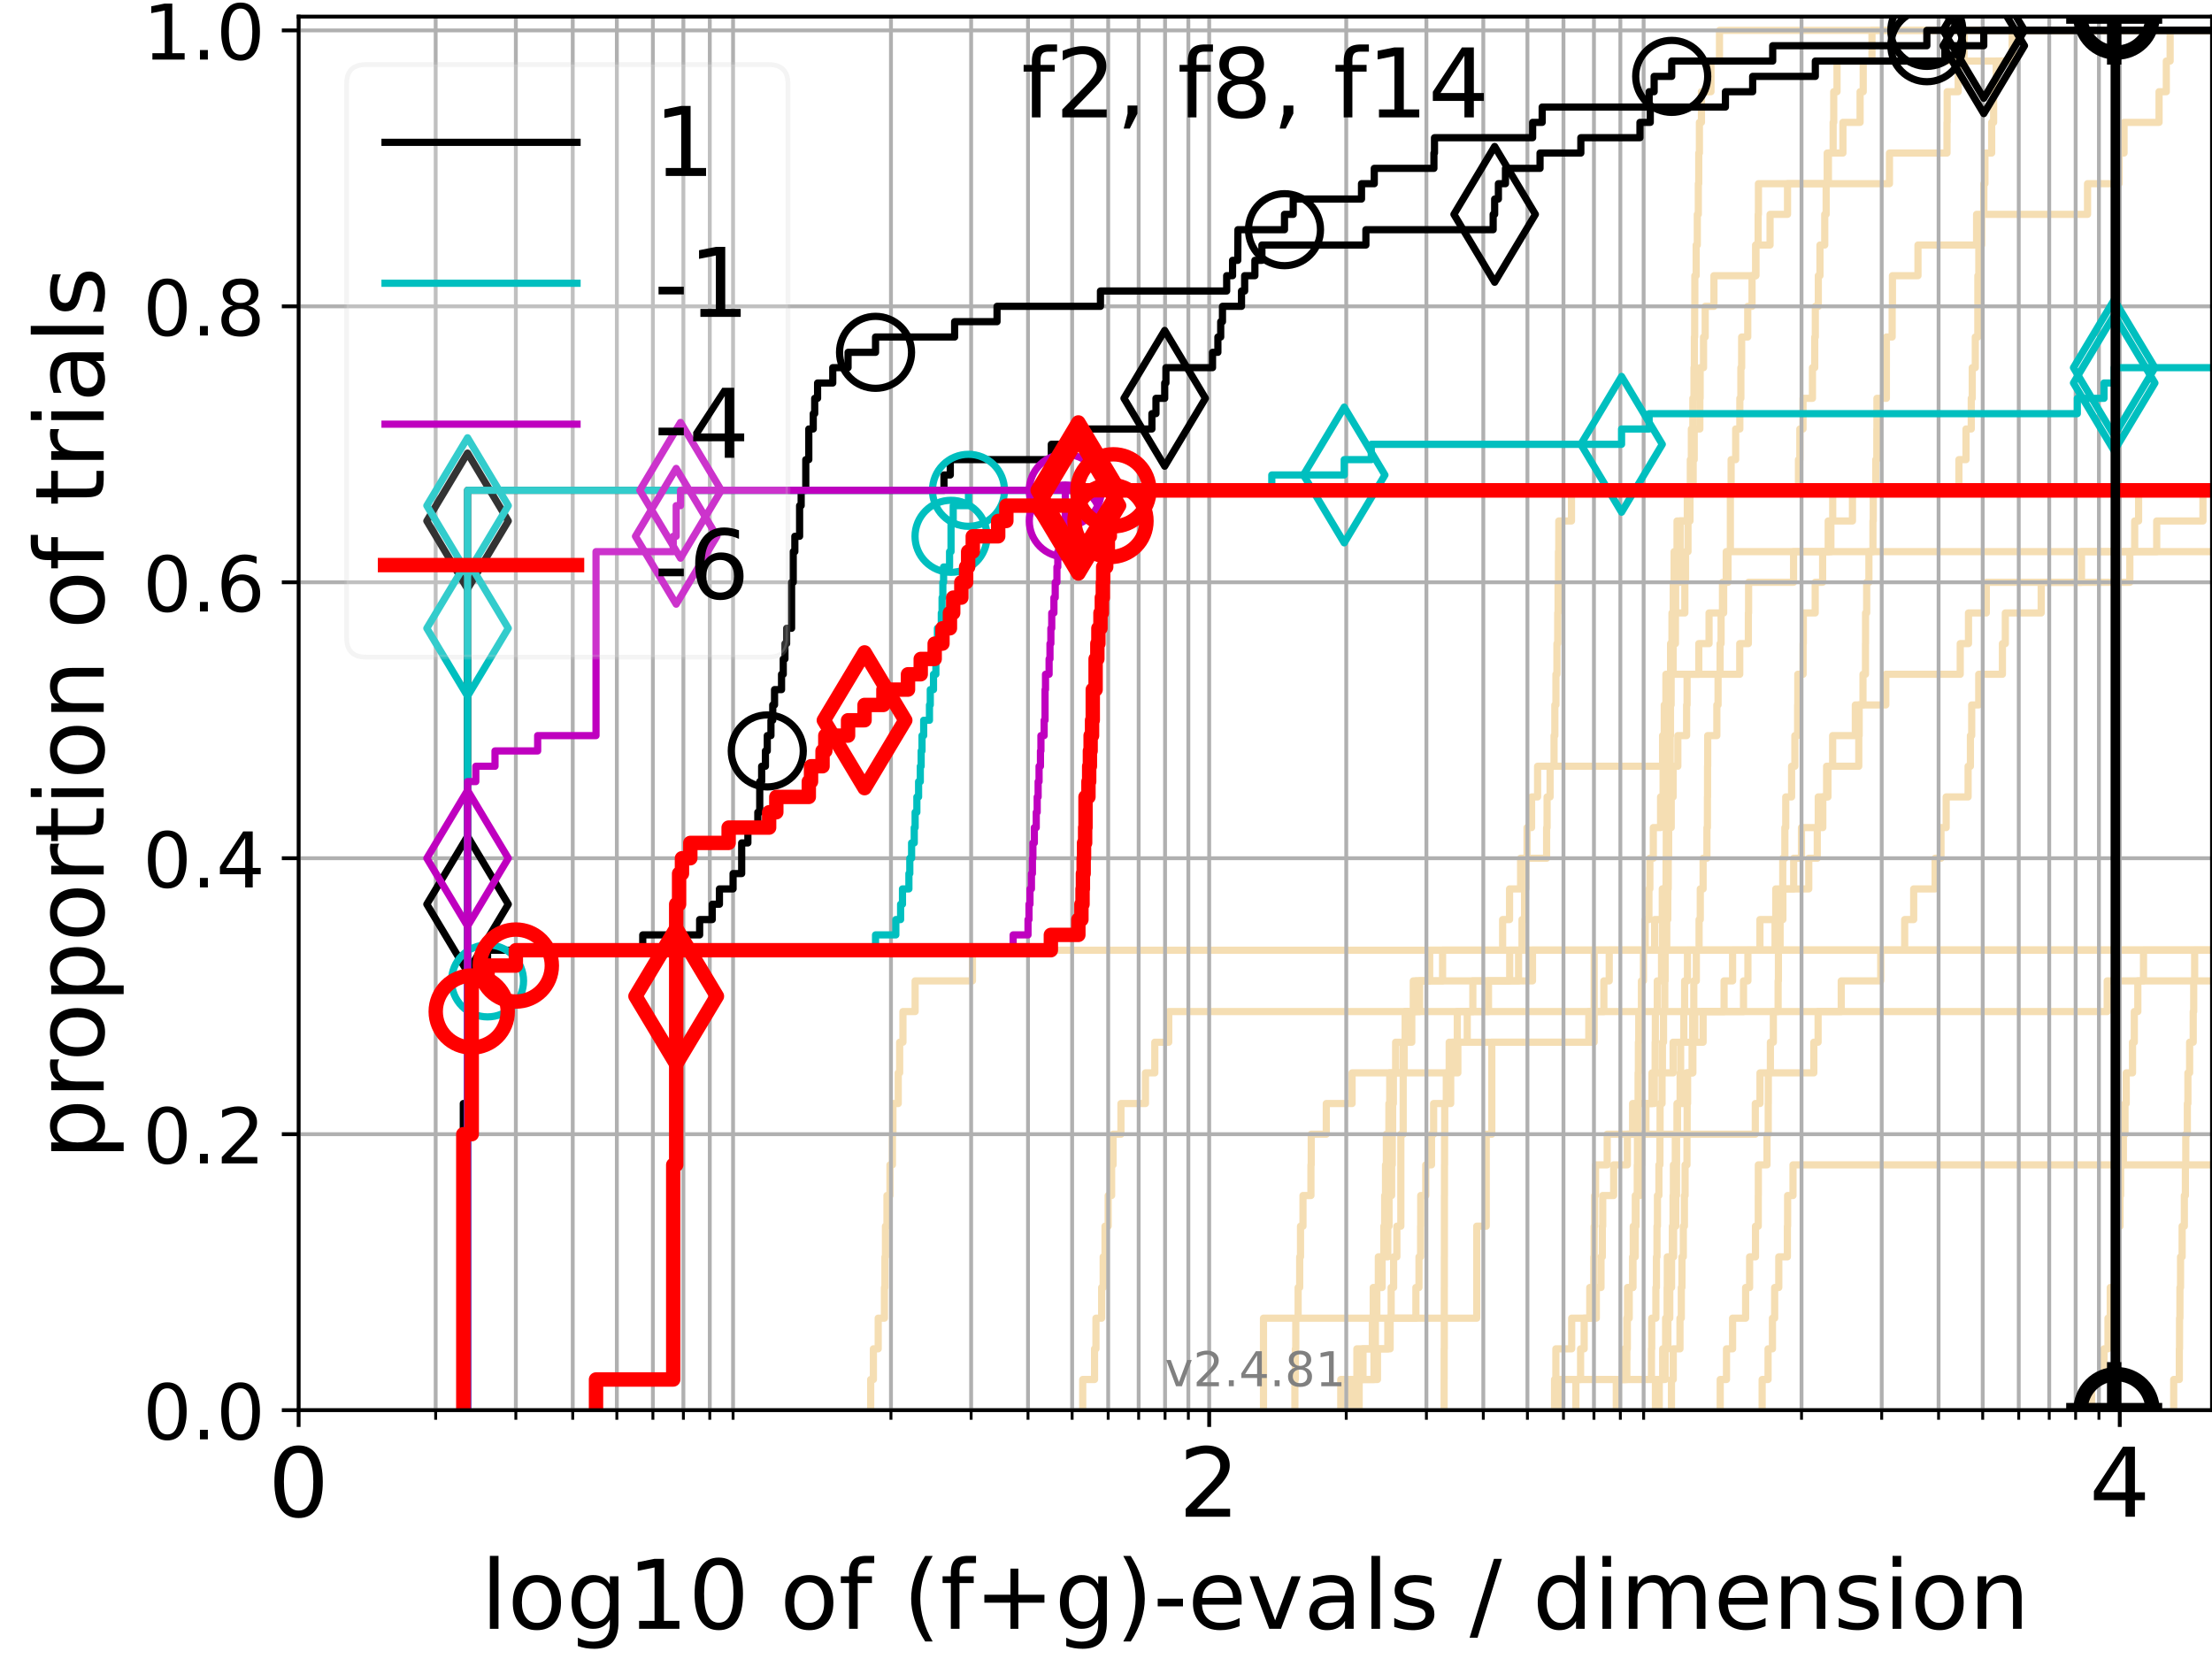 <?xml version="1.0" encoding="utf-8" standalone="no"?>
<!DOCTYPE svg PUBLIC "-//W3C//DTD SVG 1.1//EN"
  "http://www.w3.org/Graphics/SVG/1.1/DTD/svg11.dtd">
<!-- Created with matplotlib (https://matplotlib.org/) -->
<svg height="345.6pt" version="1.1" viewBox="0 0 460.8 345.6" width="460.8pt" xmlns="http://www.w3.org/2000/svg" xmlns:xlink="http://www.w3.org/1999/xlink">
 <defs>
  <style type="text/css">*{stroke-linecap:butt;stroke-linejoin:round;}</style>
 </defs>
 <g id="figure_1">
  <g id="patch_1">
   <path d="M 0 345.6 
L 460.8 345.6 
L 460.8 0 
L 0 0 
z
" style="fill:#ffffff;"/>
  </g>
  <g id="axes_1">
   <g id="patch_2">
    <path d="M 62.208 293.76 
L 460.8 293.76 
L 460.8 3.456 
L 62.208 3.456 
z
" style="fill:#ffffff;"/>
   </g>
   <g id="line2d_1">
    <path clip-path="url(#p8e3ad19d71)" d="M 283.138 293.76 
L 283.138 287.373 
L 283.94 287.373 
L 283.94 280.985 
L 285.88 280.985 
L 285.88 274.598 
L 286.07 274.598 
L 286.07 268.211 
L 287.914 268.211 
L 287.914 261.823 
L 288.273 261.823 
L 288.273 255.436 
L 288.452 255.436 
L 288.452 249.049 
L 288.63 249.049 
L 288.63 242.661 
L 288.806 242.661 
L 288.806 236.274 
L 289.333 236.274 
L 289.333 229.887 
L 289.507 229.887 
L 289.507 223.499 
L 292.518 223.499 
L 292.518 217.112 
L 294.1 217.112 
L 294.1 210.725 
L 294.41 210.725 
L 294.41 204.337 
L 316.345 204.337 
L 316.345 197.95 
L 317.062 197.95 
L 317.062 191.563 
L 317.592 191.563 
L 317.592 185.175 
L 317.855 185.175 
L 317.855 178.788 
L 318.115 178.788 
L 318.115 172.401 
L 319.058 172.401 
L 319.058 166.013 
L 320.309 166.013 
L 320.309 159.626 
L 346.347 159.626 
L 346.347 153.239 
L 346.695 153.239 
L 346.695 146.851 
L 347.04 146.851 
L 347.04 140.464 
L 362.421 140.464 
L 362.421 134.077 
L 364.214 134.077 
L 364.214 127.69 
L 364.264 127.69 
L 364.264 121.302 
L 373.634 121.302 
L 373.634 114.915 
L 373.634 114.915 
L 373.634 114.915 
L 460.8 114.915 
" style="fill:none;stroke:#f5deb3;stroke-linecap:square;stroke-width:1.5;"/>
   </g>
   <g id="line2d_2"/>
   <g id="line2d_3">
    <path clip-path="url(#p8e3ad19d71)" d="M 279.309 293.76 
L 279.309 287.373 
L 286.231 287.373 
L 286.231 280.985 
L 289.589 280.985 
L 289.589 274.598 
L 294.956 274.598 
L 294.956 268.211 
L 295.603 268.211 
L 295.603 261.823 
L 295.936 261.823 
L 295.936 255.436 
L 295.965 255.436 
L 295.965 249.049 
L 297.011 249.049 
L 297.011 242.661 
L 298.212 242.661 
L 298.212 236.274 
L 298.652 236.274 
L 298.652 229.887 
L 302.207 229.887 
L 302.207 223.499 
L 303.698 223.499 
L 303.698 217.112 
L 330.976 217.112 
L 330.976 210.725 
L 334.117 210.725 
L 334.117 204.337 
L 335.23 204.337 
L 335.23 197.95 
L 335.23 197.95 
L 335.23 197.95 
L 460.8 197.95 
" style="fill:none;stroke:#f5deb3;stroke-linecap:square;stroke-width:1.5;"/>
   </g>
   <g id="line2d_4">
    <path clip-path="url(#p8e3ad19d71)" d="M 336.704 293.76 
L 336.704 287.373 
L 338.904 287.373 
L 338.904 280.985 
L 338.906 280.985 
L 338.906 274.598 
L 339.397 274.598 
L 339.397 268.211 
L 340.138 268.211 
L 340.138 261.823 
L 340.237 261.823 
L 340.237 255.436 
L 340.662 255.436 
L 340.662 249.049 
L 341.073 249.049 
L 341.073 242.661 
L 341.111 242.661 
L 341.111 236.274 
L 341.217 236.274 
L 341.217 229.887 
L 341.245 229.887 
L 341.245 223.499 
L 341.306 223.499 
L 341.306 217.112 
L 341.381 217.112 
L 341.381 210.725 
L 341.94 210.725 
L 341.94 204.337 
L 342.359 204.337 
L 342.359 197.95 
L 342.72 197.95 
L 342.72 191.563 
L 343.505 191.563 
L 343.505 185.175 
L 343.698 185.175 
L 343.698 178.788 
L 344.415 178.788 
L 344.415 172.401 
L 345.929 172.401 
L 345.929 166.013 
L 346.449 166.013 
L 346.449 159.626 
L 346.808 159.626 
L 346.808 153.239 
L 347.03 153.239 
L 347.03 146.851 
L 347.536 146.851 
L 347.536 140.464 
L 348.01 140.464 
L 348.01 134.077 
L 348.638 134.077 
L 348.638 127.69 
L 349.065 127.69 
L 349.065 121.302 
L 349.968 121.302 
L 349.968 114.915 
L 350.006 114.915 
L 350.006 108.528 
L 351.499 108.528 
L 351.499 102.14 
L 352.717 102.14 
L 352.717 95.753 
L 352.936 95.753 
L 352.936 89.366 
L 354.106 89.366 
L 354.106 82.978 
L 354.173 82.978 
L 354.173 76.591 
L 354.879 76.591 
L 354.879 70.204 
L 355.224 70.204 
L 355.224 63.816 
L 357.044 63.816 
L 357.044 57.429 
L 365.75 57.429 
L 365.75 51.042 
L 368.736 51.042 
L 368.736 44.654 
L 372.373 44.654 
L 372.373 38.267 
L 380.894 38.267 
L 380.894 31.88 
L 383.915 31.88 
L 383.915 25.492 
L 387.491 25.492 
L 387.491 19.105 
L 388.141 19.105 
L 388.141 12.718 
L 389.969 12.718 
L 389.969 6.33 
L 389.969 6.33 
L 389.969 6.33 
L 460.8 6.33 
" style="fill:none;stroke:#f5deb3;stroke-linecap:square;stroke-width:1.5;"/>
   </g>
   <g id="line2d_5"/>
   <g id="line2d_6"/>
   <g id="line2d_7">
    <path clip-path="url(#p8e3ad19d71)" d="M 348.197 293.76 
L 348.197 287.373 
L 348.567 287.373 
L 348.567 280.985 
L 349.97 280.985 
L 349.97 274.598 
L 350.249 274.598 
L 350.249 268.211 
L 350.381 268.211 
L 350.381 261.823 
L 350.666 261.823 
L 350.666 255.436 
L 350.894 255.436 
L 350.894 249.049 
L 351.034 249.049 
L 351.034 242.661 
L 351.429 242.661 
L 351.429 236.274 
L 351.464 236.274 
L 351.464 229.887 
L 351.552 229.887 
L 351.552 223.499 
L 352.494 223.499 
L 352.494 217.112 
L 352.614 217.112 
L 352.614 210.725 
L 352.85 210.725 
L 352.85 204.337 
L 353.376 204.337 
L 353.376 197.95 
L 353.949 197.95 
L 353.949 191.563 
L 354.199 191.563 
L 354.199 185.175 
L 354.791 185.175 
L 354.791 178.788 
L 355.584 178.788 
L 355.584 172.401 
L 355.687 172.401 
L 355.687 166.013 
L 355.715 166.013 
L 355.715 159.626 
L 355.745 159.626 
L 355.745 153.239 
L 357.65 153.239 
L 357.65 146.851 
L 357.905 146.851 
L 357.905 140.464 
L 358.329 140.464 
L 358.329 134.077 
L 358.535 134.077 
L 358.535 127.69 
L 359.068 127.69 
L 359.068 121.302 
L 359.607 121.302 
L 359.607 114.915 
L 360.466 114.915 
L 360.466 108.528 
L 360.467 108.528 
L 360.467 102.14 
L 360.623 102.14 
L 360.623 95.753 
L 361.574 95.753 
L 361.574 89.366 
L 362.441 89.366 
L 362.441 82.978 
L 362.656 82.978 
L 362.656 76.591 
L 362.818 76.591 
L 362.818 70.204 
L 364.086 70.204 
L 364.086 63.816 
L 364.983 63.816 
L 364.983 57.429 
L 365.771 57.429 
L 365.771 51.042 
L 366.254 51.042 
L 366.254 44.654 
L 366.313 44.654 
L 366.313 38.267 
L 393.612 38.267 
L 393.612 31.88 
L 405.596 31.88 
L 405.596 25.492 
L 405.632 25.492 
L 405.632 19.105 
L 407.926 19.105 
L 407.926 12.718 
L 409.15 12.718 
L 409.15 6.33 
L 409.15 6.33 
L 409.15 6.33 
L 460.8 6.33 
" style="fill:none;stroke:#f5deb3;stroke-linecap:square;stroke-width:1.5;"/>
   </g>
   <g id="line2d_8">
    <path clip-path="url(#p8e3ad19d71)" d="M 452.821 293.76 
L 452.821 287.373 
L 453.993 287.373 
L 453.993 280.985 
L 454.04 280.985 
L 454.04 274.598 
L 454.12 274.598 
L 454.12 268.211 
L 454.246 268.211 
L 454.246 261.823 
L 454.578 261.823 
L 454.578 255.436 
L 455.038 255.436 
L 455.038 249.049 
L 455.257 249.049 
L 455.257 242.661 
L 455.338 242.661 
L 455.338 236.274 
L 455.666 236.274 
L 455.666 229.887 
L 455.78 229.887 
L 455.78 223.499 
L 456.14 223.499 
L 456.14 217.112 
L 456.887 217.112 
L 456.887 210.725 
L 456.989 210.725 
L 456.989 204.337 
L 457.184 204.337 
L 457.184 197.95 
L 457.184 197.95 
L 457.184 197.95 
L 460.8 197.95 
" style="fill:none;stroke:#f5deb3;stroke-linecap:square;stroke-width:1.5;"/>
   </g>
   <g id="line2d_9">
    <path clip-path="url(#p8e3ad19d71)" d="M 328.277 293.76 
L 328.277 287.373 
L 344.029 287.373 
L 344.029 280.985 
L 344.08 280.985 
L 344.08 274.598 
L 344.947 274.598 
L 344.947 268.211 
L 345.068 268.211 
L 345.068 261.823 
L 345.181 261.823 
L 345.181 255.436 
L 345.277 255.436 
L 345.277 249.049 
L 345.581 249.049 
L 345.581 242.661 
L 345.793 242.661 
L 345.793 236.274 
L 345.824 236.274 
L 345.824 229.887 
L 346.237 229.887 
L 346.237 223.499 
L 346.312 223.499 
L 346.312 217.112 
L 346.54 217.112 
L 346.54 210.725 
L 346.804 210.725 
L 346.804 204.337 
L 346.882 204.337 
L 346.882 197.95 
L 347.216 197.95 
L 347.216 191.563 
L 347.427 191.563 
L 347.427 185.175 
L 347.524 185.175 
L 347.524 178.788 
L 347.56 178.788 
L 347.56 172.401 
L 347.58 172.401 
L 347.58 166.013 
L 347.699 166.013 
L 347.699 159.626 
L 347.842 159.626 
L 347.842 153.239 
L 347.956 153.239 
L 347.956 146.851 
L 348.114 146.851 
L 348.114 140.464 
L 348.55 140.464 
L 348.55 134.077 
L 349.026 134.077 
L 349.026 127.69 
L 350.982 127.69 
L 350.982 121.302 
L 351.128 121.302 
L 351.128 114.915 
L 351.64 114.915 
L 351.64 108.528 
L 351.806 108.528 
L 351.806 102.14 
L 352.125 102.14 
L 352.125 95.753 
L 352.343 95.753 
L 352.343 89.366 
L 352.651 89.366 
L 352.651 82.978 
L 352.889 82.978 
L 352.889 76.591 
L 352.966 76.591 
L 352.966 70.204 
L 353.031 70.204 
L 353.031 63.816 
L 353.065 63.816 
L 353.065 57.429 
L 353.341 57.429 
L 353.341 51.042 
L 353.581 51.042 
L 353.581 44.654 
L 353.791 44.654 
L 353.791 38.267 
L 353.88 38.267 
L 353.88 31.88 
L 354.018 31.88 
L 354.018 25.492 
L 354.444 25.492 
L 354.444 19.105 
L 356.425 19.105 
L 356.425 12.718 
L 358.2 12.718 
L 358.2 6.33 
L 358.2 6.33 
L 358.2 6.33 
L 460.8 6.33 
" style="fill:none;stroke:#f5deb3;stroke-linecap:square;stroke-width:1.5;"/>
   </g>
   <g id="line2d_10">
    <path clip-path="url(#p8e3ad19d71)" style="fill:none;stroke:#f5deb3;stroke-linecap:square;stroke-width:1.5;"/>
   </g>
   <g id="line2d_11">
    <path clip-path="url(#p8e3ad19d71)" style="fill:none;stroke:#f5deb3;stroke-linecap:square;stroke-width:1.5;"/>
   </g>
   <g id="line2d_12">
    <path clip-path="url(#p8e3ad19d71)" d="M 281.844 293.76 
L 281.844 287.373 
L 286.95 287.373 
L 286.95 280.985 
L 289.108 280.985 
L 289.108 274.598 
L 289.803 274.598 
L 289.803 268.211 
L 290.317 268.211 
L 290.317 261.823 
L 290.992 261.823 
L 290.992 255.436 
L 291.821 255.436 
L 291.821 249.049 
L 291.821 249.049 
L 291.821 242.661 
L 291.821 242.661 
L 291.821 236.274 
L 292.31 236.274 
L 292.31 229.887 
L 292.31 229.887 
L 292.31 223.499 
L 292.31 223.499 
L 292.31 217.112 
L 292.953 217.112 
L 292.953 210.725 
L 295.731 210.725 
L 295.731 204.337 
L 300.515 204.337 
L 300.515 197.95 
L 313.022 197.95 
L 313.022 191.563 
L 314.468 191.563 
L 314.468 185.175 
L 316.769 185.175 
L 316.769 178.788 
L 322.19 178.788 
L 322.19 172.401 
L 322.287 172.401 
L 322.287 166.013 
L 322.913 166.013 
L 322.913 159.626 
L 323.738 159.626 
L 323.738 153.239 
L 323.903 153.239 
L 323.903 146.851 
L 324.129 146.851 
L 324.129 140.464 
L 324.339 140.464 
L 324.339 134.077 
L 324.501 134.077 
L 324.501 127.69 
L 324.576 127.69 
L 324.576 121.302 
L 324.65 121.302 
L 324.65 114.915 
L 324.723 114.915 
L 324.723 108.528 
L 327.368 108.528 
L 327.368 102.14 
L 327.368 102.14 
L 327.368 102.14 
L 460.8 102.14 
" style="fill:none;stroke:#f5deb3;stroke-linecap:square;stroke-width:1.5;"/>
   </g>
   <g id="line2d_13"/>
   <g id="line2d_14">
    <path clip-path="url(#p8e3ad19d71)" d="M 225.551 293.76 
L 225.551 287.373 
L 228.013 287.373 
L 228.013 280.985 
L 228.307 280.985 
L 228.307 274.598 
L 229.494 274.598 
L 229.494 268.211 
L 229.812 268.211 
L 229.812 261.823 
L 230.198 261.823 
L 230.198 255.436 
L 230.855 255.436 
L 230.855 249.049 
L 231.57 249.049 
L 231.57 242.661 
L 231.872 242.661 
L 231.872 236.274 
L 233.514 236.274 
L 233.514 229.887 
L 238.622 229.887 
L 238.622 223.499 
L 240.565 223.499 
L 240.565 217.112 
L 243.47 217.112 
L 243.47 210.725 
L 438.97 210.725 
L 438.97 204.337 
L 438.97 204.337 
L 438.97 204.337 
L 460.8 204.337 
" style="fill:none;stroke:#f5deb3;stroke-linecap:square;stroke-width:1.5;"/>
   </g>
   <g id="line2d_15"/>
   <g id="line2d_16">
    <path clip-path="url(#p8e3ad19d71)" d="M 345.655 293.76 
L 345.655 287.373 
L 346.364 287.373 
L 346.364 280.985 
L 347.455 280.985 
L 347.455 274.598 
L 347.842 274.598 
L 347.842 268.211 
L 348.219 268.211 
L 348.219 261.823 
L 348.39 261.823 
L 348.39 255.436 
L 348.526 255.436 
L 348.526 249.049 
L 348.605 249.049 
L 348.605 242.661 
L 348.993 242.661 
L 348.993 236.274 
L 349.452 236.274 
L 349.452 229.887 
L 349.998 229.887 
L 349.998 223.499 
L 350.107 223.499 
L 350.107 217.112 
L 350.764 217.112 
L 350.764 210.725 
L 350.935 210.725 
L 350.935 204.337 
L 351.533 204.337 
L 351.533 197.95 
L 461.8 197.95 
" style="fill:none;stroke:#f5deb3;stroke-linecap:square;stroke-width:1.5;"/>
   </g>
   <g id="line2d_17">
    <path clip-path="url(#p8e3ad19d71)" style="fill:none;stroke:#f5deb3;stroke-linecap:square;stroke-width:1.5;"/>
   </g>
   <g id="line2d_18">
    <path clip-path="url(#p8e3ad19d71)" d="M 269.748 293.76 
L 269.748 287.373 
L 269.842 287.373 
L 269.842 280.985 
L 269.935 280.985 
L 269.935 274.598 
L 270.424 274.598 
L 270.424 268.211 
L 270.751 268.211 
L 270.751 261.823 
L 270.92 261.823 
L 270.92 255.436 
L 271.436 255.436 
L 271.436 249.049 
L 273.094 249.049 
L 273.094 242.661 
L 273.155 242.661 
L 273.155 236.274 
L 276.29 236.274 
L 276.29 229.887 
L 281.665 229.887 
L 281.665 223.499 
L 302.558 223.499 
L 302.558 217.112 
L 303.58 217.112 
L 303.58 210.725 
L 306.82 210.725 
L 306.82 204.337 
L 319.247 204.337 
L 319.247 197.95 
L 396.779 197.95 
L 396.779 191.563 
L 398.656 191.563 
L 398.656 185.175 
L 403.121 185.175 
L 403.121 178.788 
L 404.344 178.788 
L 404.344 172.401 
L 405.421 172.401 
L 405.421 166.013 
L 409.992 166.013 
L 409.992 159.626 
L 410.475 159.626 
L 410.475 153.239 
L 410.742 153.239 
L 410.742 146.851 
L 412.207 146.851 
L 412.207 140.464 
L 417.139 140.464 
L 417.139 134.077 
L 417.746 134.077 
L 417.746 127.69 
L 425.218 127.69 
L 425.218 121.302 
L 443.684 121.302 
L 443.684 114.915 
L 449.283 114.915 
L 449.283 108.528 
L 458.914 108.528 
L 458.914 102.14 
L 458.914 102.14 
L 458.914 102.14 
L 460.8 102.14 
" style="fill:none;stroke:#f5deb3;stroke-linecap:square;stroke-width:1.5;"/>
   </g>
   <g id="line2d_19">
    <path clip-path="url(#p8e3ad19d71)" d="M 435.713 293.76 
L 435.713 287.373 
L 438.307 287.373 
L 438.307 280.985 
L 439.134 280.985 
L 439.134 274.598 
L 439.604 274.598 
L 439.604 268.211 
L 440.771 268.211 
L 440.771 261.823 
L 440.778 261.823 
L 440.778 255.436 
L 441.634 255.436 
L 441.634 249.049 
L 441.76 249.049 
L 441.76 242.661 
L 442.34 242.661 
L 442.34 236.274 
L 442.678 236.274 
L 442.678 229.887 
L 442.932 229.887 
L 442.932 223.499 
L 444.241 223.499 
L 444.241 217.112 
L 444.616 217.112 
L 444.616 210.725 
L 445.347 210.725 
L 445.347 204.337 
L 446.53 204.337 
L 446.53 197.95 
L 446.53 197.95 
L 446.53 197.95 
L 460.8 197.95 
" style="fill:none;stroke:#f5deb3;stroke-linecap:square;stroke-width:1.5;"/>
   </g>
   <g id="line2d_20">
    <path clip-path="url(#p8e3ad19d71)" d="M 323.839 293.76 
L 323.839 287.373 
L 324.118 287.373 
L 324.118 280.985 
L 327.411 280.985 
L 327.411 274.598 
L 331.181 274.598 
L 331.181 268.211 
L 332.017 268.211 
L 332.017 261.823 
L 332.093 261.823 
L 332.093 255.436 
L 332.199 255.436 
L 332.199 249.049 
L 332.383 249.049 
L 332.383 242.661 
L 334.808 242.661 
L 334.808 236.274 
L 340.1 236.274 
L 340.1 229.887 
L 344.137 229.887 
L 344.137 223.499 
L 348.538 223.499 
L 348.538 217.112 
L 354.791 217.112 
L 354.791 210.725 
L 359.16 210.725 
L 359.16 204.337 
L 360.931 204.337 
L 360.931 197.95 
L 369.774 197.95 
L 369.774 191.563 
L 369.923 191.563 
L 369.923 185.175 
L 373.657 185.175 
L 373.657 178.788 
L 375.277 178.788 
L 375.277 172.401 
L 378.774 172.401 
L 378.774 166.013 
L 380.8 166.013 
L 380.8 159.626 
L 381.776 159.626 
L 381.776 153.239 
L 386.501 153.239 
L 386.501 146.851 
L 392.85 146.851 
L 392.85 140.464 
L 408.351 140.464 
L 408.351 134.077 
L 410.072 134.077 
L 410.072 127.69 
L 413.784 127.69 
L 413.784 121.302 
L 433.611 121.302 
L 433.611 114.915 
L 444.693 114.915 
L 444.693 108.528 
L 445.511 108.528 
L 445.511 102.14 
L 445.511 102.14 
L 445.511 102.14 
L 460.8 102.14 
" style="fill:none;stroke:#f5deb3;stroke-linecap:square;stroke-width:1.5;"/>
   </g>
   <g id="line2d_21">
    <path clip-path="url(#p8e3ad19d71)" d="M 300.837 293.76 
L 300.837 287.373 
L 300.843 287.373 
L 300.843 280.985 
L 300.874 280.985 
L 300.874 274.598 
L 300.874 274.598 
L 300.874 268.211 
L 300.88 268.211 
L 300.88 261.823 
L 300.893 261.823 
L 300.893 255.436 
L 300.899 255.436 
L 300.899 249.049 
L 300.912 249.049 
L 300.912 242.661 
L 300.931 242.661 
L 300.931 236.274 
L 300.962 236.274 
L 300.962 229.887 
L 301.292 229.887 
L 301.292 223.499 
L 301.896 223.499 
L 301.896 217.112 
L 305.653 217.112 
L 305.653 210.725 
L 310.081 210.725 
L 310.081 204.337 
L 314.499 204.337 
L 314.499 197.95 
L 314.499 197.95 
L 314.499 197.95 
L 460.8 197.95 
" style="fill:none;stroke:#f5deb3;stroke-linecap:square;stroke-width:1.5;"/>
   </g>
   <g id="line2d_22">
    <path clip-path="url(#p8e3ad19d71)" d="M 280.837 293.76 
L 280.837 287.373 
L 282.662 287.373 
L 282.662 280.985 
L 286.516 280.985 
L 286.516 274.598 
L 286.817 274.598 
L 286.817 268.211 
L 287.134 268.211 
L 287.134 261.823 
L 289.1 261.823 
L 289.1 255.436 
L 289.366 255.436 
L 289.366 249.049 
L 289.901 249.049 
L 289.901 242.661 
L 290.032 242.661 
L 290.032 236.274 
L 290.114 236.274 
L 290.114 229.887 
L 290.268 229.887 
L 290.268 223.499 
L 290.736 223.499 
L 290.736 217.112 
L 292.717 217.112 
L 292.717 210.725 
L 294.963 210.725 
L 294.963 204.337 
L 297.829 204.337 
L 297.829 197.95 
L 344.684 197.95 
L 344.684 191.563 
L 346.283 191.563 
L 346.283 185.175 
L 347.197 185.175 
L 347.197 178.788 
L 347.601 178.788 
L 347.601 172.401 
L 348.148 172.401 
L 348.148 166.013 
L 348.546 166.013 
L 348.546 159.626 
L 349.522 159.626 
L 349.522 153.239 
L 351.352 153.239 
L 351.352 146.851 
L 351.449 146.851 
L 351.449 140.464 
L 353.89 140.464 
L 353.89 134.077 
L 356.027 134.077 
L 356.027 127.69 
L 358.825 127.69 
L 358.825 121.302 
L 359.974 121.302 
L 359.974 114.915 
L 381.405 114.915 
L 381.405 108.528 
L 385.903 108.528 
L 385.903 102.14 
L 385.903 102.14 
L 385.903 102.14 
L 460.8 102.14 
" style="fill:none;stroke:#f5deb3;stroke-linecap:square;stroke-width:1.5;"/>
   </g>
   <g id="line2d_23">
    <path clip-path="url(#p8e3ad19d71)" d="M 367.088 293.76 
L 367.088 287.373 
L 368.32 287.373 
L 368.32 280.985 
L 369.234 280.985 
L 369.234 274.598 
L 369.695 274.598 
L 369.695 268.211 
L 370.553 268.211 
L 370.553 261.823 
L 372.343 261.823 
L 372.343 255.436 
L 372.393 255.436 
L 372.393 249.049 
L 373.515 249.049 
L 373.515 242.661 
L 461.8 242.661 
" style="fill:none;stroke:#f5deb3;stroke-linecap:square;stroke-width:1.5;"/>
   </g>
   <g id="line2d_24">
    <path clip-path="url(#p8e3ad19d71)" d="M 358.351 293.76 
L 358.351 287.373 
L 359.66 287.373 
L 359.66 280.985 
L 360.931 280.985 
L 360.931 274.598 
L 363.646 274.598 
L 363.646 268.211 
L 364.478 268.211 
L 364.478 261.823 
L 365.703 261.823 
L 365.703 255.436 
L 366.28 255.436 
L 366.28 249.049 
L 366.295 249.049 
L 366.295 242.661 
L 368.099 242.661 
L 368.099 236.274 
L 368.355 236.274 
L 368.355 229.887 
L 368.373 229.887 
L 368.373 223.499 
L 368.805 223.499 
L 368.805 217.112 
L 369.422 217.112 
L 369.422 210.725 
L 370.415 210.725 
L 370.415 204.337 
L 370.478 204.337 
L 370.478 197.95 
L 370.828 197.95 
L 370.828 191.563 
L 370.983 191.563 
L 370.983 185.175 
L 371.38 185.175 
L 371.38 178.788 
L 371.819 178.788 
L 371.819 172.401 
L 372.006 172.401 
L 372.006 166.013 
L 373.221 166.013 
L 373.221 159.626 
L 373.904 159.626 
L 373.904 153.239 
L 374.478 153.239 
L 374.478 146.851 
L 374.516 146.851 
L 374.516 140.464 
L 375.618 140.464 
L 375.618 134.077 
L 375.663 134.077 
L 375.663 127.69 
L 378.139 127.69 
L 378.139 121.302 
L 379.686 121.302 
L 379.686 114.915 
L 380.847 114.915 
L 380.847 108.528 
L 381.789 108.528 
L 381.789 102.14 
L 408.075 102.14 
L 408.075 95.753 
L 409.556 95.753 
L 409.556 89.366 
L 410.65 89.366 
L 410.65 82.978 
L 410.856 82.978 
L 410.856 76.591 
L 411.491 76.591 
L 411.491 70.204 
L 412.02 70.204 
L 412.02 63.816 
L 412.027 63.816 
L 412.027 57.429 
L 412.226 57.429 
L 412.226 51.042 
L 412.821 51.042 
L 412.821 44.654 
L 413.274 44.654 
L 413.274 38.267 
L 413.499 38.267 
L 413.499 31.88 
L 414.902 31.88 
L 414.902 25.492 
L 415.307 25.492 
L 415.307 19.105 
L 415.852 19.105 
L 415.852 12.718 
L 419.173 12.718 
L 419.173 6.33 
L 419.173 6.33 
L 419.173 6.33 
L 460.8 6.33 
" style="fill:none;stroke:#f5deb3;stroke-linecap:square;stroke-width:1.5;"/>
   </g>
   <g id="line2d_25">
    <path clip-path="url(#p8e3ad19d71)" style="fill:none;stroke:#f5deb3;stroke-linecap:square;stroke-width:1.5;"/>
   </g>
   <g id="line2d_26">
    <path clip-path="url(#p8e3ad19d71)" d="M 344.855 293.76 
L 344.855 287.373 
L 346.886 287.373 
L 346.886 280.985 
L 346.979 280.985 
L 346.979 274.598 
L 347.295 274.598 
L 347.295 268.211 
L 347.331 268.211 
L 347.331 261.823 
L 348.64 261.823 
L 348.64 255.436 
L 349.098 255.436 
L 349.098 249.049 
L 349.247 249.049 
L 349.247 242.661 
L 349.261 242.661 
L 349.261 236.274 
L 349.354 236.274 
L 349.354 229.887 
L 351.272 229.887 
L 351.272 223.499 
L 352.655 223.499 
L 352.655 217.112 
L 353.059 217.112 
L 353.059 210.725 
L 363.206 210.725 
L 363.206 204.337 
L 364.121 204.337 
L 364.121 197.95 
L 366.623 197.95 
L 366.623 191.563 
L 371.406 191.563 
L 371.406 185.175 
L 376.8 185.175 
L 376.8 178.788 
L 378.57 178.788 
L 378.57 172.401 
L 379.723 172.401 
L 379.723 166.013 
L 380.514 166.013 
L 380.514 159.626 
L 387.217 159.626 
L 387.217 153.239 
L 387.298 153.239 
L 387.298 146.851 
L 388.094 146.851 
L 388.094 140.464 
L 388.613 140.464 
L 388.613 134.077 
L 388.63 134.077 
L 388.63 127.69 
L 388.862 127.69 
L 388.862 121.302 
L 389.328 121.302 
L 389.328 114.915 
L 390.169 114.915 
L 390.169 108.528 
L 390.235 108.528 
L 390.235 102.14 
L 390.759 102.14 
L 390.759 95.753 
L 390.976 95.753 
L 390.976 89.366 
L 391 89.366 
L 391 82.978 
L 392.966 82.978 
L 392.966 76.591 
L 392.972 76.591 
L 392.972 70.204 
L 394.172 70.204 
L 394.172 63.816 
L 394.229 63.816 
L 394.229 57.429 
L 399.551 57.429 
L 399.551 51.042 
L 411.762 51.042 
L 411.762 44.654 
L 434.875 44.654 
L 434.875 38.267 
L 441.453 38.267 
L 441.453 31.88 
L 442.476 31.88 
L 442.476 25.492 
L 449.77 25.492 
L 449.77 19.105 
L 451.283 19.105 
L 451.283 12.718 
L 452.077 12.718 
L 452.077 6.33 
L 452.077 6.33 
L 452.077 6.33 
L 460.8 6.33 
" style="fill:none;stroke:#f5deb3;stroke-linecap:square;stroke-width:1.5;"/>
   </g>
   <g id="line2d_27">
    <path clip-path="url(#p8e3ad19d71)" d="M 324.85 293.76 
L 324.85 287.373 
L 329.265 287.373 
L 329.265 280.985 
L 330.01 280.985 
L 330.01 274.598 
L 332.543 274.598 
L 332.543 268.211 
L 333.517 268.211 
L 333.517 261.823 
L 333.794 261.823 
L 333.794 255.436 
L 333.876 255.436 
L 333.876 249.049 
L 336.154 249.049 
L 336.154 242.661 
L 339.011 242.661 
L 339.011 236.274 
L 365.663 236.274 
L 365.663 229.887 
L 366.638 229.887 
L 366.638 223.499 
L 377.853 223.499 
L 377.853 217.112 
L 378.744 217.112 
L 378.744 210.725 
L 383.567 210.725 
L 383.567 204.337 
L 391.793 204.337 
L 391.793 197.95 
L 461.8 197.95 
" style="fill:none;stroke:#f5deb3;stroke-linecap:square;stroke-width:1.5;"/>
   </g>
   <g id="line2d_28">
    <path clip-path="url(#p8e3ad19d71)" d="M 337.125 293.76 
L 337.125 287.373 
L 338.44 287.373 
L 338.44 280.985 
L 339.006 280.985 
L 339.006 274.598 
L 339.043 274.598 
L 339.043 268.211 
L 340.141 268.211 
L 340.141 261.823 
L 340.648 261.823 
L 340.648 255.436 
L 340.817 255.436 
L 340.817 249.049 
L 341.655 249.049 
L 341.655 242.661 
L 341.98 242.661 
L 341.98 236.274 
L 342.876 236.274 
L 342.876 229.887 
L 344.623 229.887 
L 344.623 223.499 
L 344.796 223.499 
L 344.796 217.112 
L 344.84 217.112 
L 344.84 210.725 
L 345.239 210.725 
L 345.239 204.337 
L 346.128 204.337 
L 346.128 197.95 
L 346.308 197.95 
L 346.308 191.563 
L 346.428 191.563 
L 346.428 185.175 
L 347.077 185.175 
L 347.077 178.788 
L 347.114 178.788 
L 347.114 172.401 
L 347.187 172.401 
L 347.187 166.013 
L 347.615 166.013 
L 347.615 159.626 
L 347.918 159.626 
L 347.918 153.239 
L 347.992 153.239 
L 347.992 146.851 
L 348.03 146.851 
L 348.03 140.464 
L 348.297 140.464 
L 348.297 134.077 
L 348.306 134.077 
L 348.306 127.69 
L 348.567 127.69 
L 348.567 121.302 
L 348.752 121.302 
L 348.752 114.915 
L 349.358 114.915 
L 349.358 108.528 
L 352.058 108.528 
L 352.058 102.14 
L 374.651 102.14 
L 374.651 95.753 
L 374.941 95.753 
L 374.941 89.366 
L 375.603 89.366 
L 375.603 82.978 
L 377.57 82.978 
L 377.57 76.591 
L 378.042 76.591 
L 378.042 70.204 
L 378.164 70.204 
L 378.164 63.816 
L 378.789 63.816 
L 378.789 57.429 
L 379.133 57.429 
L 379.133 51.042 
L 380.126 51.042 
L 380.126 44.654 
L 380.421 44.654 
L 380.421 38.267 
L 380.642 38.267 
L 380.642 31.88 
L 381.875 31.88 
L 381.875 25.492 
L 381.999 25.492 
L 381.999 19.105 
L 382.684 19.105 
L 382.684 12.718 
L 419.423 12.718 
L 419.423 6.33 
L 419.423 6.33 
L 419.423 6.33 
L 460.8 6.33 
" style="fill:none;stroke:#f5deb3;stroke-linecap:square;stroke-width:1.5;"/>
   </g>
   <g id="line2d_29">
    <path clip-path="url(#p8e3ad19d71)" d="M 263.207 293.76 
L 263.207 287.373 
L 263.207 287.373 
L 263.207 280.985 
L 263.207 280.985 
L 263.207 274.598 
L 307.632 274.598 
L 307.632 268.211 
L 307.632 268.211 
L 307.632 261.823 
L 307.632 261.823 
L 307.632 255.436 
L 309.611 255.436 
L 309.611 249.049 
L 309.611 249.049 
L 309.611 242.661 
L 309.611 242.661 
L 309.611 236.274 
L 310.767 236.274 
L 310.767 229.887 
L 310.767 229.887 
L 310.767 223.499 
L 310.767 223.499 
L 310.767 217.112 
L 332.093 217.112 
L 332.093 210.725 
L 332.093 210.725 
L 332.093 204.337 
L 332.093 204.337 
L 332.093 197.95 
L 332.093 197.95 
L 332.093 197.95 
L 460.8 197.95 
" style="fill:none;stroke:#f5deb3;stroke-linecap:square;stroke-width:1.5;"/>
   </g>
   <g id="line2d_30">
    <path clip-path="url(#p8e3ad19d71)" d="M 181.378 293.76 
L 181.378 287.373 
L 181.944 287.373 
L 181.944 280.985 
L 182.945 280.985 
L 182.945 274.598 
L 184.242 274.598 
L 184.242 268.211 
L 184.348 268.211 
L 184.348 261.823 
L 184.455 261.823 
L 184.455 255.436 
L 184.771 255.436 
L 184.771 249.049 
L 185.397 249.049 
L 185.397 242.661 
L 185.911 242.661 
L 185.911 236.274 
L 186.013 236.274 
L 186.013 229.887 
L 187.119 229.887 
L 187.119 223.499 
L 187.416 223.499 
L 187.416 217.112 
L 188.1 217.112 
L 188.1 210.725 
L 190.637 210.725 
L 190.637 204.337 
L 202.578 204.337 
L 202.578 197.95 
L 202.578 197.95 
L 202.578 197.95 
L 460.8 197.95 
" style="fill:none;stroke:#f5deb3;stroke-linecap:square;stroke-width:1.5;"/>
   </g>
   <g id="matplotlib.axis_1">
    <g id="xtick_1">
     <g id="line2d_31">
      <path clip-path="url(#p8e3ad19d71)" d="M 62.208 293.76 
L 62.208 3.456 
" style="fill:none;stroke:#b0b0b0;stroke-linecap:square;stroke-width:0.8;"/>
     </g>
     <g id="line2d_32">
      <defs>
       <path d="M 0 0 
L 0 3.5 
" id="m25d4ab8fb0" style="stroke:#000000;stroke-width:0.8;"/>
      </defs>
      <g>
       <use style="stroke:#000000;stroke-width:0.8;" x="62.208" xlink:href="#m25d4ab8fb0" y="293.76"/>
      </g>
     </g>
     <g id="text_1">
      <!-- 0 -->
      <g transform="translate(55.846 315.957)scale(0.2 -0.2)">
       <defs>
        <path d="M 31.781 66.406 
Q 24.172 66.406 20.328 58.906 
Q 16.5 51.422 16.5 36.375 
Q 16.5 21.391 20.328 13.891 
Q 24.172 6.391 31.781 6.391 
Q 39.453 6.391 43.281 13.891 
Q 47.125 21.391 47.125 36.375 
Q 47.125 51.422 43.281 58.906 
Q 39.453 66.406 31.781 66.406 
z
M 31.781 74.219 
Q 44.047 74.219 50.516 64.516 
Q 56.984 54.828 56.984 36.375 
Q 56.984 17.969 50.516 8.266 
Q 44.047 -1.422 31.781 -1.422 
Q 19.531 -1.422 13.062 8.266 
Q 6.594 17.969 6.594 36.375 
Q 6.594 54.828 13.062 64.516 
Q 19.531 74.219 31.781 74.219 
z
" id="DejaVuSans-48"/>
       </defs>
       <use xlink:href="#DejaVuSans-48"/>
      </g>
     </g>
    </g>
    <g id="xtick_2">
     <g id="line2d_33">
      <path clip-path="url(#p8e3ad19d71)" d="M 251.896 293.76 
L 251.896 3.456 
" style="fill:none;stroke:#b0b0b0;stroke-linecap:square;stroke-width:0.8;"/>
     </g>
     <g id="line2d_34">
      <g>
       <use style="stroke:#000000;stroke-width:0.8;" x="251.896" xlink:href="#m25d4ab8fb0" y="293.76"/>
      </g>
     </g>
     <g id="text_2">
      <!-- 2 -->
      <g transform="translate(245.534 315.957)scale(0.2 -0.2)">
       <defs>
        <path d="M 19.188 8.297 
L 53.609 8.297 
L 53.609 0 
L 7.328 0 
L 7.328 8.297 
Q 12.938 14.109 22.625 23.891 
Q 32.328 33.688 34.812 36.531 
Q 39.547 41.844 41.422 45.531 
Q 43.312 49.219 43.312 52.781 
Q 43.312 58.594 39.234 62.25 
Q 35.156 65.922 28.609 65.922 
Q 23.969 65.922 18.812 64.312 
Q 13.672 62.703 7.812 59.422 
L 7.812 69.391 
Q 13.766 71.781 18.938 73 
Q 24.125 74.219 28.422 74.219 
Q 39.75 74.219 46.484 68.547 
Q 53.219 62.891 53.219 53.422 
Q 53.219 48.922 51.531 44.891 
Q 49.859 40.875 45.406 35.406 
Q 44.188 33.984 37.641 27.219 
Q 31.109 20.453 19.188 8.297 
z
" id="DejaVuSans-50"/>
       </defs>
       <use xlink:href="#DejaVuSans-50"/>
      </g>
     </g>
    </g>
    <g id="xtick_3">
     <g id="line2d_35">
      <path clip-path="url(#p8e3ad19d71)" d="M 441.585 293.76 
L 441.585 3.456 
" style="fill:none;stroke:#b0b0b0;stroke-linecap:square;stroke-width:0.8;"/>
     </g>
     <g id="line2d_36">
      <g>
       <use style="stroke:#000000;stroke-width:0.8;" x="441.585" xlink:href="#m25d4ab8fb0" y="293.76"/>
      </g>
     </g>
     <g id="text_3">
      <!-- 4 -->
      <g transform="translate(435.222 315.957)scale(0.2 -0.2)">
       <defs>
        <path d="M 37.797 64.312 
L 12.891 25.391 
L 37.797 25.391 
z
M 35.203 72.906 
L 47.609 72.906 
L 47.609 25.391 
L 58.016 25.391 
L 58.016 17.188 
L 47.609 17.188 
L 47.609 0 
L 37.797 0 
L 37.797 17.188 
L 4.891 17.188 
L 4.891 26.703 
z
" id="DejaVuSans-52"/>
       </defs>
       <use xlink:href="#DejaVuSans-52"/>
      </g>
     </g>
    </g>
    <g id="xtick_4">
     <g id="line2d_37">
      <path clip-path="url(#p8e3ad19d71)" d="M 90.759 293.76 
L 90.759 3.456 
" style="fill:none;stroke:#b0b0b0;stroke-linecap:square;stroke-width:0.8;"/>
     </g>
     <g id="line2d_38">
      <defs>
       <path d="M 0 0 
L 0 2 
" id="mb8f1601aea" style="stroke:#000000;stroke-width:0.6;"/>
      </defs>
      <g>
       <use style="stroke:#000000;stroke-width:0.6;" x="90.759" xlink:href="#mb8f1601aea" y="293.76"/>
      </g>
     </g>
    </g>
    <g id="xtick_5">
     <g id="line2d_39">
      <path clip-path="url(#p8e3ad19d71)" d="M 107.46 293.76 
L 107.46 3.456 
" style="fill:none;stroke:#b0b0b0;stroke-linecap:square;stroke-width:0.8;"/>
     </g>
     <g id="line2d_40">
      <g>
       <use style="stroke:#000000;stroke-width:0.6;" x="107.46" xlink:href="#mb8f1601aea" y="293.76"/>
      </g>
     </g>
    </g>
    <g id="xtick_6">
     <g id="line2d_41">
      <path clip-path="url(#p8e3ad19d71)" d="M 119.31 293.76 
L 119.31 3.456 
" style="fill:none;stroke:#b0b0b0;stroke-linecap:square;stroke-width:0.8;"/>
     </g>
     <g id="line2d_42">
      <g>
       <use style="stroke:#000000;stroke-width:0.6;" x="119.31" xlink:href="#mb8f1601aea" y="293.76"/>
      </g>
     </g>
    </g>
    <g id="xtick_7">
     <g id="line2d_43">
      <path clip-path="url(#p8e3ad19d71)" d="M 128.501 293.76 
L 128.501 3.456 
" style="fill:none;stroke:#b0b0b0;stroke-linecap:square;stroke-width:0.8;"/>
     </g>
     <g id="line2d_44">
      <g>
       <use style="stroke:#000000;stroke-width:0.6;" x="128.501" xlink:href="#mb8f1601aea" y="293.76"/>
      </g>
     </g>
    </g>
    <g id="xtick_8">
     <g id="line2d_45">
      <path clip-path="url(#p8e3ad19d71)" d="M 136.011 293.76 
L 136.011 3.456 
" style="fill:none;stroke:#b0b0b0;stroke-linecap:square;stroke-width:0.8;"/>
     </g>
     <g id="line2d_46">
      <g>
       <use style="stroke:#000000;stroke-width:0.6;" x="136.011" xlink:href="#mb8f1601aea" y="293.76"/>
      </g>
     </g>
    </g>
    <g id="xtick_9">
     <g id="line2d_47">
      <path clip-path="url(#p8e3ad19d71)" d="M 142.361 293.76 
L 142.361 3.456 
" style="fill:none;stroke:#b0b0b0;stroke-linecap:square;stroke-width:0.8;"/>
     </g>
     <g id="line2d_48">
      <g>
       <use style="stroke:#000000;stroke-width:0.6;" x="142.361" xlink:href="#mb8f1601aea" y="293.76"/>
      </g>
     </g>
    </g>
    <g id="xtick_10">
     <g id="line2d_49">
      <path clip-path="url(#p8e3ad19d71)" d="M 147.861 293.76 
L 147.861 3.456 
" style="fill:none;stroke:#b0b0b0;stroke-linecap:square;stroke-width:0.8;"/>
     </g>
     <g id="line2d_50">
      <g>
       <use style="stroke:#000000;stroke-width:0.6;" x="147.861" xlink:href="#mb8f1601aea" y="293.76"/>
      </g>
     </g>
    </g>
    <g id="xtick_11">
     <g id="line2d_51">
      <path clip-path="url(#p8e3ad19d71)" d="M 152.712 293.76 
L 152.712 3.456 
" style="fill:none;stroke:#b0b0b0;stroke-linecap:square;stroke-width:0.8;"/>
     </g>
     <g id="line2d_52">
      <g>
       <use style="stroke:#000000;stroke-width:0.6;" x="152.712" xlink:href="#mb8f1601aea" y="293.76"/>
      </g>
     </g>
    </g>
    <g id="xtick_12">
     <g id="line2d_53">
      <path clip-path="url(#p8e3ad19d71)" d="M 185.603 293.76 
L 185.603 3.456 
" style="fill:none;stroke:#b0b0b0;stroke-linecap:square;stroke-width:0.8;"/>
     </g>
     <g id="line2d_54">
      <g>
       <use style="stroke:#000000;stroke-width:0.6;" x="185.603" xlink:href="#mb8f1601aea" y="293.76"/>
      </g>
     </g>
    </g>
    <g id="xtick_13">
     <g id="line2d_55">
      <path clip-path="url(#p8e3ad19d71)" d="M 202.304 293.76 
L 202.304 3.456 
" style="fill:none;stroke:#b0b0b0;stroke-linecap:square;stroke-width:0.8;"/>
     </g>
     <g id="line2d_56">
      <g>
       <use style="stroke:#000000;stroke-width:0.6;" x="202.304" xlink:href="#mb8f1601aea" y="293.76"/>
      </g>
     </g>
    </g>
    <g id="xtick_14">
     <g id="line2d_57">
      <path clip-path="url(#p8e3ad19d71)" d="M 214.154 293.76 
L 214.154 3.456 
" style="fill:none;stroke:#b0b0b0;stroke-linecap:square;stroke-width:0.8;"/>
     </g>
     <g id="line2d_58">
      <g>
       <use style="stroke:#000000;stroke-width:0.6;" x="214.154" xlink:href="#mb8f1601aea" y="293.76"/>
      </g>
     </g>
    </g>
    <g id="xtick_15">
     <g id="line2d_59">
      <path clip-path="url(#p8e3ad19d71)" d="M 223.345 293.76 
L 223.345 3.456 
" style="fill:none;stroke:#b0b0b0;stroke-linecap:square;stroke-width:0.8;"/>
     </g>
     <g id="line2d_60">
      <g>
       <use style="stroke:#000000;stroke-width:0.6;" x="223.345" xlink:href="#mb8f1601aea" y="293.76"/>
      </g>
     </g>
    </g>
    <g id="xtick_16">
     <g id="line2d_61">
      <path clip-path="url(#p8e3ad19d71)" d="M 230.855 293.76 
L 230.855 3.456 
" style="fill:none;stroke:#b0b0b0;stroke-linecap:square;stroke-width:0.8;"/>
     </g>
     <g id="line2d_62">
      <g>
       <use style="stroke:#000000;stroke-width:0.6;" x="230.855" xlink:href="#mb8f1601aea" y="293.76"/>
      </g>
     </g>
    </g>
    <g id="xtick_17">
     <g id="line2d_63">
      <path clip-path="url(#p8e3ad19d71)" d="M 237.205 293.76 
L 237.205 3.456 
" style="fill:none;stroke:#b0b0b0;stroke-linecap:square;stroke-width:0.8;"/>
     </g>
     <g id="line2d_64">
      <g>
       <use style="stroke:#000000;stroke-width:0.6;" x="237.205" xlink:href="#mb8f1601aea" y="293.76"/>
      </g>
     </g>
    </g>
    <g id="xtick_18">
     <g id="line2d_65">
      <path clip-path="url(#p8e3ad19d71)" d="M 242.705 293.76 
L 242.705 3.456 
" style="fill:none;stroke:#b0b0b0;stroke-linecap:square;stroke-width:0.8;"/>
     </g>
     <g id="line2d_66">
      <g>
       <use style="stroke:#000000;stroke-width:0.6;" x="242.705" xlink:href="#mb8f1601aea" y="293.76"/>
      </g>
     </g>
    </g>
    <g id="xtick_19">
     <g id="line2d_67">
      <path clip-path="url(#p8e3ad19d71)" d="M 247.557 293.76 
L 247.557 3.456 
" style="fill:none;stroke:#b0b0b0;stroke-linecap:square;stroke-width:0.8;"/>
     </g>
     <g id="line2d_68">
      <g>
       <use style="stroke:#000000;stroke-width:0.6;" x="247.557" xlink:href="#mb8f1601aea" y="293.76"/>
      </g>
     </g>
    </g>
    <g id="xtick_20">
     <g id="line2d_69">
      <path clip-path="url(#p8e3ad19d71)" d="M 280.447 293.76 
L 280.447 3.456 
" style="fill:none;stroke:#b0b0b0;stroke-linecap:square;stroke-width:0.8;"/>
     </g>
     <g id="line2d_70">
      <g>
       <use style="stroke:#000000;stroke-width:0.6;" x="280.447" xlink:href="#mb8f1601aea" y="293.76"/>
      </g>
     </g>
    </g>
    <g id="xtick_21">
     <g id="line2d_71">
      <path clip-path="url(#p8e3ad19d71)" d="M 297.149 293.76 
L 297.149 3.456 
" style="fill:none;stroke:#b0b0b0;stroke-linecap:square;stroke-width:0.8;"/>
     </g>
     <g id="line2d_72">
      <g>
       <use style="stroke:#000000;stroke-width:0.6;" x="297.149" xlink:href="#mb8f1601aea" y="293.76"/>
      </g>
     </g>
    </g>
    <g id="xtick_22">
     <g id="line2d_73">
      <path clip-path="url(#p8e3ad19d71)" d="M 308.998 293.76 
L 308.998 3.456 
" style="fill:none;stroke:#b0b0b0;stroke-linecap:square;stroke-width:0.8;"/>
     </g>
     <g id="line2d_74">
      <g>
       <use style="stroke:#000000;stroke-width:0.6;" x="308.998" xlink:href="#mb8f1601aea" y="293.76"/>
      </g>
     </g>
    </g>
    <g id="xtick_23">
     <g id="line2d_75">
      <path clip-path="url(#p8e3ad19d71)" d="M 318.19 293.76 
L 318.19 3.456 
" style="fill:none;stroke:#b0b0b0;stroke-linecap:square;stroke-width:0.8;"/>
     </g>
     <g id="line2d_76">
      <g>
       <use style="stroke:#000000;stroke-width:0.6;" x="318.19" xlink:href="#mb8f1601aea" y="293.76"/>
      </g>
     </g>
    </g>
    <g id="xtick_24">
     <g id="line2d_77">
      <path clip-path="url(#p8e3ad19d71)" d="M 325.699 293.76 
L 325.699 3.456 
" style="fill:none;stroke:#b0b0b0;stroke-linecap:square;stroke-width:0.8;"/>
     </g>
     <g id="line2d_78">
      <g>
       <use style="stroke:#000000;stroke-width:0.6;" x="325.699" xlink:href="#mb8f1601aea" y="293.76"/>
      </g>
     </g>
    </g>
    <g id="xtick_25">
     <g id="line2d_79">
      <path clip-path="url(#p8e3ad19d71)" d="M 332.049 293.76 
L 332.049 3.456 
" style="fill:none;stroke:#b0b0b0;stroke-linecap:square;stroke-width:0.8;"/>
     </g>
     <g id="line2d_80">
      <g>
       <use style="stroke:#000000;stroke-width:0.6;" x="332.049" xlink:href="#mb8f1601aea" y="293.76"/>
      </g>
     </g>
    </g>
    <g id="xtick_26">
     <g id="line2d_81">
      <path clip-path="url(#p8e3ad19d71)" d="M 337.549 293.76 
L 337.549 3.456 
" style="fill:none;stroke:#b0b0b0;stroke-linecap:square;stroke-width:0.8;"/>
     </g>
     <g id="line2d_82">
      <g>
       <use style="stroke:#000000;stroke-width:0.6;" x="337.549" xlink:href="#mb8f1601aea" y="293.76"/>
      </g>
     </g>
    </g>
    <g id="xtick_27">
     <g id="line2d_83">
      <path clip-path="url(#p8e3ad19d71)" d="M 342.401 293.76 
L 342.401 3.456 
" style="fill:none;stroke:#b0b0b0;stroke-linecap:square;stroke-width:0.8;"/>
     </g>
     <g id="line2d_84">
      <g>
       <use style="stroke:#000000;stroke-width:0.6;" x="342.401" xlink:href="#mb8f1601aea" y="293.76"/>
      </g>
     </g>
    </g>
    <g id="xtick_28">
     <g id="line2d_85">
      <path clip-path="url(#p8e3ad19d71)" d="M 375.291 293.76 
L 375.291 3.456 
" style="fill:none;stroke:#b0b0b0;stroke-linecap:square;stroke-width:0.8;"/>
     </g>
     <g id="line2d_86">
      <g>
       <use style="stroke:#000000;stroke-width:0.6;" x="375.291" xlink:href="#mb8f1601aea" y="293.76"/>
      </g>
     </g>
    </g>
    <g id="xtick_29">
     <g id="line2d_87">
      <path clip-path="url(#p8e3ad19d71)" d="M 391.993 293.76 
L 391.993 3.456 
" style="fill:none;stroke:#b0b0b0;stroke-linecap:square;stroke-width:0.8;"/>
     </g>
     <g id="line2d_88">
      <g>
       <use style="stroke:#000000;stroke-width:0.6;" x="391.993" xlink:href="#mb8f1601aea" y="293.76"/>
      </g>
     </g>
    </g>
    <g id="xtick_30">
     <g id="line2d_89">
      <path clip-path="url(#p8e3ad19d71)" d="M 403.842 293.76 
L 403.842 3.456 
" style="fill:none;stroke:#b0b0b0;stroke-linecap:square;stroke-width:0.8;"/>
     </g>
     <g id="line2d_90">
      <g>
       <use style="stroke:#000000;stroke-width:0.6;" x="403.842" xlink:href="#mb8f1601aea" y="293.76"/>
      </g>
     </g>
    </g>
    <g id="xtick_31">
     <g id="line2d_91">
      <path clip-path="url(#p8e3ad19d71)" d="M 413.034 293.76 
L 413.034 3.456 
" style="fill:none;stroke:#b0b0b0;stroke-linecap:square;stroke-width:0.8;"/>
     </g>
     <g id="line2d_92">
      <g>
       <use style="stroke:#000000;stroke-width:0.6;" x="413.034" xlink:href="#mb8f1601aea" y="293.76"/>
      </g>
     </g>
    </g>
    <g id="xtick_32">
     <g id="line2d_93">
      <path clip-path="url(#p8e3ad19d71)" d="M 420.544 293.76 
L 420.544 3.456 
" style="fill:none;stroke:#b0b0b0;stroke-linecap:square;stroke-width:0.8;"/>
     </g>
     <g id="line2d_94">
      <g>
       <use style="stroke:#000000;stroke-width:0.6;" x="420.544" xlink:href="#mb8f1601aea" y="293.76"/>
      </g>
     </g>
    </g>
    <g id="xtick_33">
     <g id="line2d_95">
      <path clip-path="url(#p8e3ad19d71)" d="M 426.893 293.76 
L 426.893 3.456 
" style="fill:none;stroke:#b0b0b0;stroke-linecap:square;stroke-width:0.8;"/>
     </g>
     <g id="line2d_96">
      <g>
       <use style="stroke:#000000;stroke-width:0.6;" x="426.893" xlink:href="#mb8f1601aea" y="293.76"/>
      </g>
     </g>
    </g>
    <g id="xtick_34">
     <g id="line2d_97">
      <path clip-path="url(#p8e3ad19d71)" d="M 432.393 293.76 
L 432.393 3.456 
" style="fill:none;stroke:#b0b0b0;stroke-linecap:square;stroke-width:0.8;"/>
     </g>
     <g id="line2d_98">
      <g>
       <use style="stroke:#000000;stroke-width:0.6;" x="432.393" xlink:href="#mb8f1601aea" y="293.76"/>
      </g>
     </g>
    </g>
    <g id="xtick_35">
     <g id="line2d_99">
      <path clip-path="url(#p8e3ad19d71)" d="M 437.245 293.76 
L 437.245 3.456 
" style="fill:none;stroke:#b0b0b0;stroke-linecap:square;stroke-width:0.8;"/>
     </g>
     <g id="line2d_100">
      <g>
       <use style="stroke:#000000;stroke-width:0.6;" x="437.245" xlink:href="#mb8f1601aea" y="293.76"/>
      </g>
     </g>
    </g>
    <g id="text_4">
     <!-- log10 of (f+g)-evals / dimension -->
     <g transform="translate(100.165 339.313)scale(0.2 -0.2)">
      <defs>
       <path d="M 9.422 75.984 
L 18.406 75.984 
L 18.406 0 
L 9.422 0 
z
" id="DejaVuSans-108"/>
       <path d="M 30.609 48.391 
Q 23.391 48.391 19.188 42.75 
Q 14.984 37.109 14.984 27.297 
Q 14.984 17.484 19.156 11.844 
Q 23.344 6.203 30.609 6.203 
Q 37.797 6.203 41.984 11.859 
Q 46.188 17.531 46.188 27.297 
Q 46.188 37.016 41.984 42.703 
Q 37.797 48.391 30.609 48.391 
z
M 30.609 56 
Q 42.328 56 49.016 48.375 
Q 55.719 40.766 55.719 27.297 
Q 55.719 13.875 49.016 6.219 
Q 42.328 -1.422 30.609 -1.422 
Q 18.844 -1.422 12.172 6.219 
Q 5.516 13.875 5.516 27.297 
Q 5.516 40.766 12.172 48.375 
Q 18.844 56 30.609 56 
z
" id="DejaVuSans-111"/>
       <path d="M 45.406 27.984 
Q 45.406 37.75 41.375 43.109 
Q 37.359 48.484 30.078 48.484 
Q 22.859 48.484 18.828 43.109 
Q 14.797 37.75 14.797 27.984 
Q 14.797 18.266 18.828 12.891 
Q 22.859 7.516 30.078 7.516 
Q 37.359 7.516 41.375 12.891 
Q 45.406 18.266 45.406 27.984 
z
M 54.391 6.781 
Q 54.391 -7.172 48.188 -13.984 
Q 42 -20.797 29.203 -20.797 
Q 24.469 -20.797 20.266 -20.094 
Q 16.062 -19.391 12.109 -17.922 
L 12.109 -9.188 
Q 16.062 -11.328 19.922 -12.344 
Q 23.781 -13.375 27.781 -13.375 
Q 36.625 -13.375 41.016 -8.766 
Q 45.406 -4.156 45.406 5.172 
L 45.406 9.625 
Q 42.625 4.781 38.281 2.391 
Q 33.938 0 27.875 0 
Q 17.828 0 11.672 7.656 
Q 5.516 15.328 5.516 27.984 
Q 5.516 40.672 11.672 48.328 
Q 17.828 56 27.875 56 
Q 33.938 56 38.281 53.609 
Q 42.625 51.219 45.406 46.391 
L 45.406 54.688 
L 54.391 54.688 
z
" id="DejaVuSans-103"/>
       <path d="M 12.406 8.297 
L 28.516 8.297 
L 28.516 63.922 
L 10.984 60.406 
L 10.984 69.391 
L 28.422 72.906 
L 38.281 72.906 
L 38.281 8.297 
L 54.391 8.297 
L 54.391 0 
L 12.406 0 
z
" id="DejaVuSans-49"/>
       <path id="DejaVuSans-32"/>
       <path d="M 37.109 75.984 
L 37.109 68.5 
L 28.516 68.5 
Q 23.688 68.5 21.797 66.547 
Q 19.922 64.594 19.922 59.516 
L 19.922 54.688 
L 34.719 54.688 
L 34.719 47.703 
L 19.922 47.703 
L 19.922 0 
L 10.891 0 
L 10.891 47.703 
L 2.297 47.703 
L 2.297 54.688 
L 10.891 54.688 
L 10.891 58.5 
Q 10.891 67.625 15.141 71.797 
Q 19.391 75.984 28.609 75.984 
z
" id="DejaVuSans-102"/>
       <path d="M 31 75.875 
Q 24.469 64.656 21.281 53.656 
Q 18.109 42.672 18.109 31.391 
Q 18.109 20.125 21.312 9.062 
Q 24.516 -2 31 -13.188 
L 23.188 -13.188 
Q 15.875 -1.703 12.234 9.375 
Q 8.594 20.453 8.594 31.391 
Q 8.594 42.281 12.203 53.312 
Q 15.828 64.359 23.188 75.875 
z
" id="DejaVuSans-40"/>
       <path d="M 46 62.703 
L 46 35.5 
L 73.188 35.5 
L 73.188 27.203 
L 46 27.203 
L 46 0 
L 37.797 0 
L 37.797 27.203 
L 10.594 27.203 
L 10.594 35.5 
L 37.797 35.5 
L 37.797 62.703 
z
" id="DejaVuSans-43"/>
       <path d="M 8.016 75.875 
L 15.828 75.875 
Q 23.141 64.359 26.781 53.312 
Q 30.422 42.281 30.422 31.391 
Q 30.422 20.453 26.781 9.375 
Q 23.141 -1.703 15.828 -13.188 
L 8.016 -13.188 
Q 14.5 -2 17.703 9.062 
Q 20.906 20.125 20.906 31.391 
Q 20.906 42.672 17.703 53.656 
Q 14.5 64.656 8.016 75.875 
z
" id="DejaVuSans-41"/>
       <path d="M 4.891 31.391 
L 31.203 31.391 
L 31.203 23.391 
L 4.891 23.391 
z
" id="DejaVuSans-45"/>
       <path d="M 56.203 29.594 
L 56.203 25.203 
L 14.891 25.203 
Q 15.484 15.922 20.484 11.062 
Q 25.484 6.203 34.422 6.203 
Q 39.594 6.203 44.453 7.469 
Q 49.312 8.734 54.109 11.281 
L 54.109 2.781 
Q 49.266 0.734 44.188 -0.344 
Q 39.109 -1.422 33.891 -1.422 
Q 20.797 -1.422 13.156 6.188 
Q 5.516 13.812 5.516 26.812 
Q 5.516 40.234 12.766 48.109 
Q 20.016 56 32.328 56 
Q 43.359 56 49.781 48.891 
Q 56.203 41.797 56.203 29.594 
z
M 47.219 32.234 
Q 47.125 39.594 43.094 43.984 
Q 39.062 48.391 32.422 48.391 
Q 24.906 48.391 20.391 44.141 
Q 15.875 39.891 15.188 32.172 
z
" id="DejaVuSans-101"/>
       <path d="M 2.984 54.688 
L 12.5 54.688 
L 29.594 8.797 
L 46.688 54.688 
L 56.203 54.688 
L 35.688 0 
L 23.484 0 
z
" id="DejaVuSans-118"/>
       <path d="M 34.281 27.484 
Q 23.391 27.484 19.188 25 
Q 14.984 22.516 14.984 16.5 
Q 14.984 11.719 18.141 8.906 
Q 21.297 6.109 26.703 6.109 
Q 34.188 6.109 38.703 11.406 
Q 43.219 16.703 43.219 25.484 
L 43.219 27.484 
z
M 52.203 31.203 
L 52.203 0 
L 43.219 0 
L 43.219 8.297 
Q 40.141 3.328 35.547 0.953 
Q 30.953 -1.422 24.312 -1.422 
Q 15.922 -1.422 10.953 3.297 
Q 6 8.016 6 15.922 
Q 6 25.141 12.172 29.828 
Q 18.359 34.516 30.609 34.516 
L 43.219 34.516 
L 43.219 35.406 
Q 43.219 41.609 39.141 45 
Q 35.062 48.391 27.688 48.391 
Q 23 48.391 18.547 47.266 
Q 14.109 46.141 10.016 43.891 
L 10.016 52.203 
Q 14.938 54.109 19.578 55.047 
Q 24.219 56 28.609 56 
Q 40.484 56 46.344 49.844 
Q 52.203 43.703 52.203 31.203 
z
" id="DejaVuSans-97"/>
       <path d="M 44.281 53.078 
L 44.281 44.578 
Q 40.484 46.531 36.375 47.5 
Q 32.281 48.484 27.875 48.484 
Q 21.188 48.484 17.844 46.438 
Q 14.5 44.391 14.5 40.281 
Q 14.5 37.156 16.891 35.375 
Q 19.281 33.594 26.516 31.984 
L 29.594 31.297 
Q 39.156 29.25 43.188 25.516 
Q 47.219 21.781 47.219 15.094 
Q 47.219 7.469 41.188 3.016 
Q 35.156 -1.422 24.609 -1.422 
Q 20.219 -1.422 15.453 -0.562 
Q 10.688 0.297 5.422 2 
L 5.422 11.281 
Q 10.406 8.688 15.234 7.391 
Q 20.062 6.109 24.812 6.109 
Q 31.156 6.109 34.562 8.281 
Q 37.984 10.453 37.984 14.406 
Q 37.984 18.062 35.516 20.016 
Q 33.062 21.969 24.703 23.781 
L 21.578 24.516 
Q 13.234 26.266 9.516 29.906 
Q 5.812 33.547 5.812 39.891 
Q 5.812 47.609 11.281 51.797 
Q 16.75 56 26.812 56 
Q 31.781 56 36.172 55.266 
Q 40.578 54.547 44.281 53.078 
z
" id="DejaVuSans-115"/>
       <path d="M 25.391 72.906 
L 33.688 72.906 
L 8.297 -9.281 
L 0 -9.281 
z
" id="DejaVuSans-47"/>
       <path d="M 45.406 46.391 
L 45.406 75.984 
L 54.391 75.984 
L 54.391 0 
L 45.406 0 
L 45.406 8.203 
Q 42.578 3.328 38.25 0.953 
Q 33.938 -1.422 27.875 -1.422 
Q 17.969 -1.422 11.734 6.484 
Q 5.516 14.406 5.516 27.297 
Q 5.516 40.188 11.734 48.094 
Q 17.969 56 27.875 56 
Q 33.938 56 38.25 53.625 
Q 42.578 51.266 45.406 46.391 
z
M 14.797 27.297 
Q 14.797 17.391 18.875 11.75 
Q 22.953 6.109 30.078 6.109 
Q 37.203 6.109 41.297 11.75 
Q 45.406 17.391 45.406 27.297 
Q 45.406 37.203 41.297 42.844 
Q 37.203 48.484 30.078 48.484 
Q 22.953 48.484 18.875 42.844 
Q 14.797 37.203 14.797 27.297 
z
" id="DejaVuSans-100"/>
       <path d="M 9.422 54.688 
L 18.406 54.688 
L 18.406 0 
L 9.422 0 
z
M 9.422 75.984 
L 18.406 75.984 
L 18.406 64.594 
L 9.422 64.594 
z
" id="DejaVuSans-105"/>
       <path d="M 52 44.188 
Q 55.375 50.25 60.062 53.125 
Q 64.75 56 71.094 56 
Q 79.641 56 84.281 50.016 
Q 88.922 44.047 88.922 33.016 
L 88.922 0 
L 79.891 0 
L 79.891 32.719 
Q 79.891 40.578 77.094 44.375 
Q 74.312 48.188 68.609 48.188 
Q 61.625 48.188 57.562 43.547 
Q 53.516 38.922 53.516 30.906 
L 53.516 0 
L 44.484 0 
L 44.484 32.719 
Q 44.484 40.625 41.703 44.406 
Q 38.922 48.188 33.109 48.188 
Q 26.219 48.188 22.156 43.531 
Q 18.109 38.875 18.109 30.906 
L 18.109 0 
L 9.078 0 
L 9.078 54.688 
L 18.109 54.688 
L 18.109 46.188 
Q 21.188 51.219 25.484 53.609 
Q 29.781 56 35.688 56 
Q 41.656 56 45.828 52.969 
Q 50 49.953 52 44.188 
z
" id="DejaVuSans-109"/>
       <path d="M 54.891 33.016 
L 54.891 0 
L 45.906 0 
L 45.906 32.719 
Q 45.906 40.484 42.875 44.328 
Q 39.844 48.188 33.797 48.188 
Q 26.516 48.188 22.312 43.547 
Q 18.109 38.922 18.109 30.906 
L 18.109 0 
L 9.078 0 
L 9.078 54.688 
L 18.109 54.688 
L 18.109 46.188 
Q 21.344 51.125 25.703 53.562 
Q 30.078 56 35.797 56 
Q 45.219 56 50.047 50.172 
Q 54.891 44.344 54.891 33.016 
z
" id="DejaVuSans-110"/>
      </defs>
      <use xlink:href="#DejaVuSans-108"/>
      <use x="27.783" xlink:href="#DejaVuSans-111"/>
      <use x="88.965" xlink:href="#DejaVuSans-103"/>
      <use x="152.441" xlink:href="#DejaVuSans-49"/>
      <use x="216.064" xlink:href="#DejaVuSans-48"/>
      <use x="279.688" xlink:href="#DejaVuSans-32"/>
      <use x="311.475" xlink:href="#DejaVuSans-111"/>
      <use x="372.656" xlink:href="#DejaVuSans-102"/>
      <use x="407.861" xlink:href="#DejaVuSans-32"/>
      <use x="439.648" xlink:href="#DejaVuSans-40"/>
      <use x="478.662" xlink:href="#DejaVuSans-102"/>
      <use x="513.867" xlink:href="#DejaVuSans-43"/>
      <use x="597.656" xlink:href="#DejaVuSans-103"/>
      <use x="661.133" xlink:href="#DejaVuSans-41"/>
      <use x="700.146" xlink:href="#DejaVuSans-45"/>
      <use x="736.23" xlink:href="#DejaVuSans-101"/>
      <use x="797.754" xlink:href="#DejaVuSans-118"/>
      <use x="856.934" xlink:href="#DejaVuSans-97"/>
      <use x="918.213" xlink:href="#DejaVuSans-108"/>
      <use x="945.996" xlink:href="#DejaVuSans-115"/>
      <use x="998.096" xlink:href="#DejaVuSans-32"/>
      <use x="1029.883" xlink:href="#DejaVuSans-47"/>
      <use x="1063.574" xlink:href="#DejaVuSans-32"/>
      <use x="1095.361" xlink:href="#DejaVuSans-100"/>
      <use x="1158.838" xlink:href="#DejaVuSans-105"/>
      <use x="1186.621" xlink:href="#DejaVuSans-109"/>
      <use x="1284.033" xlink:href="#DejaVuSans-101"/>
      <use x="1345.557" xlink:href="#DejaVuSans-110"/>
      <use x="1408.936" xlink:href="#DejaVuSans-115"/>
      <use x="1461.035" xlink:href="#DejaVuSans-105"/>
      <use x="1488.818" xlink:href="#DejaVuSans-111"/>
      <use x="1550" xlink:href="#DejaVuSans-110"/>
     </g>
    </g>
   </g>
   <g id="matplotlib.axis_2">
    <g id="ytick_1">
     <g id="line2d_101">
      <path clip-path="url(#p8e3ad19d71)" d="M 62.208 293.76 
L 460.8 293.76 
" style="fill:none;stroke:#b0b0b0;stroke-linecap:square;stroke-width:0.8;"/>
     </g>
     <g id="line2d_102">
      <defs>
       <path d="M 0 0 
L -3.5 0 
" id="m109aaf8482" style="stroke:#000000;stroke-width:0.8;"/>
      </defs>
      <g>
       <use style="stroke:#000000;stroke-width:0.8;" x="62.208" xlink:href="#m109aaf8482" y="293.76"/>
      </g>
     </g>
     <g id="text_5">
      <!-- 0.0 -->
      <g transform="translate(29.763 299.839)scale(0.16 -0.16)">
       <defs>
        <path d="M 10.688 12.406 
L 21 12.406 
L 21 0 
L 10.688 0 
z
" id="DejaVuSans-46"/>
       </defs>
       <use xlink:href="#DejaVuSans-48"/>
       <use x="63.623" xlink:href="#DejaVuSans-46"/>
       <use x="95.41" xlink:href="#DejaVuSans-48"/>
      </g>
     </g>
    </g>
    <g id="ytick_2">
     <g id="line2d_103">
      <path clip-path="url(#p8e3ad19d71)" d="M 62.208 236.274 
L 460.8 236.274 
" style="fill:none;stroke:#b0b0b0;stroke-linecap:square;stroke-width:0.8;"/>
     </g>
     <g id="line2d_104">
      <g>
       <use style="stroke:#000000;stroke-width:0.8;" x="62.208" xlink:href="#m109aaf8482" y="236.274"/>
      </g>
     </g>
     <g id="text_6">
      <!-- 0.2 -->
      <g transform="translate(29.763 242.353)scale(0.16 -0.16)">
       <use xlink:href="#DejaVuSans-48"/>
       <use x="63.623" xlink:href="#DejaVuSans-46"/>
       <use x="95.41" xlink:href="#DejaVuSans-50"/>
      </g>
     </g>
    </g>
    <g id="ytick_3">
     <g id="line2d_105">
      <path clip-path="url(#p8e3ad19d71)" d="M 62.208 178.788 
L 460.8 178.788 
" style="fill:none;stroke:#b0b0b0;stroke-linecap:square;stroke-width:0.8;"/>
     </g>
     <g id="line2d_106">
      <g>
       <use style="stroke:#000000;stroke-width:0.8;" x="62.208" xlink:href="#m109aaf8482" y="178.788"/>
      </g>
     </g>
     <g id="text_7">
      <!-- 0.4 -->
      <g transform="translate(29.763 184.867)scale(0.16 -0.16)">
       <use xlink:href="#DejaVuSans-48"/>
       <use x="63.623" xlink:href="#DejaVuSans-46"/>
       <use x="95.41" xlink:href="#DejaVuSans-52"/>
      </g>
     </g>
    </g>
    <g id="ytick_4">
     <g id="line2d_107">
      <path clip-path="url(#p8e3ad19d71)" d="M 62.208 121.302 
L 460.8 121.302 
" style="fill:none;stroke:#b0b0b0;stroke-linecap:square;stroke-width:0.8;"/>
     </g>
     <g id="line2d_108">
      <g>
       <use style="stroke:#000000;stroke-width:0.8;" x="62.208" xlink:href="#m109aaf8482" y="121.302"/>
      </g>
     </g>
     <g id="text_8">
      <!-- 0.6 -->
      <g transform="translate(29.763 127.381)scale(0.16 -0.16)">
       <defs>
        <path d="M 33.016 40.375 
Q 26.375 40.375 22.484 35.828 
Q 18.609 31.297 18.609 23.391 
Q 18.609 15.531 22.484 10.953 
Q 26.375 6.391 33.016 6.391 
Q 39.656 6.391 43.531 10.953 
Q 47.406 15.531 47.406 23.391 
Q 47.406 31.297 43.531 35.828 
Q 39.656 40.375 33.016 40.375 
z
M 52.594 71.297 
L 52.594 62.312 
Q 48.875 64.062 45.094 64.984 
Q 41.312 65.922 37.594 65.922 
Q 27.828 65.922 22.672 59.328 
Q 17.531 52.734 16.797 39.406 
Q 19.672 43.656 24.016 45.922 
Q 28.375 48.188 33.594 48.188 
Q 44.578 48.188 50.953 41.516 
Q 57.328 34.859 57.328 23.391 
Q 57.328 12.156 50.688 5.359 
Q 44.047 -1.422 33.016 -1.422 
Q 20.359 -1.422 13.672 8.266 
Q 6.984 17.969 6.984 36.375 
Q 6.984 53.656 15.188 63.938 
Q 23.391 74.219 37.203 74.219 
Q 40.922 74.219 44.703 73.484 
Q 48.484 72.75 52.594 71.297 
z
" id="DejaVuSans-54"/>
       </defs>
       <use xlink:href="#DejaVuSans-48"/>
       <use x="63.623" xlink:href="#DejaVuSans-46"/>
       <use x="95.41" xlink:href="#DejaVuSans-54"/>
      </g>
     </g>
    </g>
    <g id="ytick_5">
     <g id="line2d_109">
      <path clip-path="url(#p8e3ad19d71)" d="M 62.208 63.816 
L 460.8 63.816 
" style="fill:none;stroke:#b0b0b0;stroke-linecap:square;stroke-width:0.8;"/>
     </g>
     <g id="line2d_110">
      <g>
       <use style="stroke:#000000;stroke-width:0.8;" x="62.208" xlink:href="#m109aaf8482" y="63.816"/>
      </g>
     </g>
     <g id="text_9">
      <!-- 0.8 -->
      <g transform="translate(29.763 69.895)scale(0.16 -0.16)">
       <defs>
        <path d="M 31.781 34.625 
Q 24.75 34.625 20.719 30.859 
Q 16.703 27.094 16.703 20.516 
Q 16.703 13.922 20.719 10.156 
Q 24.75 6.391 31.781 6.391 
Q 38.812 6.391 42.859 10.172 
Q 46.922 13.969 46.922 20.516 
Q 46.922 27.094 42.891 30.859 
Q 38.875 34.625 31.781 34.625 
z
M 21.922 38.812 
Q 15.578 40.375 12.031 44.719 
Q 8.5 49.078 8.5 55.328 
Q 8.5 64.062 14.719 69.141 
Q 20.953 74.219 31.781 74.219 
Q 42.672 74.219 48.875 69.141 
Q 55.078 64.062 55.078 55.328 
Q 55.078 49.078 51.531 44.719 
Q 48 40.375 41.703 38.812 
Q 48.828 37.156 52.797 32.312 
Q 56.781 27.484 56.781 20.516 
Q 56.781 9.906 50.312 4.234 
Q 43.844 -1.422 31.781 -1.422 
Q 19.734 -1.422 13.25 4.234 
Q 6.781 9.906 6.781 20.516 
Q 6.781 27.484 10.781 32.312 
Q 14.797 37.156 21.922 38.812 
z
M 18.312 54.391 
Q 18.312 48.734 21.844 45.562 
Q 25.391 42.391 31.781 42.391 
Q 38.141 42.391 41.719 45.562 
Q 45.312 48.734 45.312 54.391 
Q 45.312 60.062 41.719 63.234 
Q 38.141 66.406 31.781 66.406 
Q 25.391 66.406 21.844 63.234 
Q 18.312 60.062 18.312 54.391 
z
" id="DejaVuSans-56"/>
       </defs>
       <use xlink:href="#DejaVuSans-48"/>
       <use x="63.623" xlink:href="#DejaVuSans-46"/>
       <use x="95.41" xlink:href="#DejaVuSans-56"/>
      </g>
     </g>
    </g>
    <g id="ytick_6">
     <g id="line2d_111">
      <path clip-path="url(#p8e3ad19d71)" d="M 62.208 6.33 
L 460.8 6.33 
" style="fill:none;stroke:#b0b0b0;stroke-linecap:square;stroke-width:0.8;"/>
     </g>
     <g id="line2d_112">
      <g>
       <use style="stroke:#000000;stroke-width:0.8;" x="62.208" xlink:href="#m109aaf8482" y="6.33"/>
      </g>
     </g>
     <g id="text_10">
      <!-- 1.0 -->
      <g transform="translate(29.763 12.409)scale(0.16 -0.16)">
       <use xlink:href="#DejaVuSans-49"/>
       <use x="63.623" xlink:href="#DejaVuSans-46"/>
       <use x="95.41" xlink:href="#DejaVuSans-48"/>
      </g>
     </g>
    </g>
    <g id="text_11">
     <!-- proportion of trials -->
     <g transform="translate(21.604 241.614)rotate(-90)scale(0.2 -0.2)">
      <defs>
       <path d="M 18.109 8.203 
L 18.109 -20.797 
L 9.078 -20.797 
L 9.078 54.688 
L 18.109 54.688 
L 18.109 46.391 
Q 20.953 51.266 25.266 53.625 
Q 29.594 56 35.594 56 
Q 45.562 56 51.781 48.094 
Q 58.016 40.188 58.016 27.297 
Q 58.016 14.406 51.781 6.484 
Q 45.562 -1.422 35.594 -1.422 
Q 29.594 -1.422 25.266 0.953 
Q 20.953 3.328 18.109 8.203 
z
M 48.688 27.297 
Q 48.688 37.203 44.609 42.844 
Q 40.531 48.484 33.406 48.484 
Q 26.266 48.484 22.188 42.844 
Q 18.109 37.203 18.109 27.297 
Q 18.109 17.391 22.188 11.75 
Q 26.266 6.109 33.406 6.109 
Q 40.531 6.109 44.609 11.75 
Q 48.688 17.391 48.688 27.297 
z
" id="DejaVuSans-112"/>
       <path d="M 41.109 46.297 
Q 39.594 47.172 37.812 47.578 
Q 36.031 48 33.891 48 
Q 26.266 48 22.188 43.047 
Q 18.109 38.094 18.109 28.812 
L 18.109 0 
L 9.078 0 
L 9.078 54.688 
L 18.109 54.688 
L 18.109 46.188 
Q 20.953 51.172 25.484 53.578 
Q 30.031 56 36.531 56 
Q 37.453 56 38.578 55.875 
Q 39.703 55.766 41.062 55.516 
z
" id="DejaVuSans-114"/>
       <path d="M 18.312 70.219 
L 18.312 54.688 
L 36.812 54.688 
L 36.812 47.703 
L 18.312 47.703 
L 18.312 18.016 
Q 18.312 11.328 20.141 9.422 
Q 21.969 7.516 27.594 7.516 
L 36.812 7.516 
L 36.812 0 
L 27.594 0 
Q 17.188 0 13.234 3.875 
Q 9.281 7.766 9.281 18.016 
L 9.281 47.703 
L 2.688 47.703 
L 2.688 54.688 
L 9.281 54.688 
L 9.281 70.219 
z
" id="DejaVuSans-116"/>
      </defs>
      <use xlink:href="#DejaVuSans-112"/>
      <use x="63.477" xlink:href="#DejaVuSans-114"/>
      <use x="102.34" xlink:href="#DejaVuSans-111"/>
      <use x="163.521" xlink:href="#DejaVuSans-112"/>
      <use x="226.998" xlink:href="#DejaVuSans-111"/>
      <use x="288.18" xlink:href="#DejaVuSans-114"/>
      <use x="329.293" xlink:href="#DejaVuSans-116"/>
      <use x="368.502" xlink:href="#DejaVuSans-105"/>
      <use x="396.285" xlink:href="#DejaVuSans-111"/>
      <use x="457.467" xlink:href="#DejaVuSans-110"/>
      <use x="520.846" xlink:href="#DejaVuSans-32"/>
      <use x="552.633" xlink:href="#DejaVuSans-111"/>
      <use x="613.814" xlink:href="#DejaVuSans-102"/>
      <use x="649.02" xlink:href="#DejaVuSans-32"/>
      <use x="680.807" xlink:href="#DejaVuSans-116"/>
      <use x="720.016" xlink:href="#DejaVuSans-114"/>
      <use x="761.129" xlink:href="#DejaVuSans-105"/>
      <use x="788.912" xlink:href="#DejaVuSans-97"/>
      <use x="850.191" xlink:href="#DejaVuSans-108"/>
      <use x="877.975" xlink:href="#DejaVuSans-115"/>
     </g>
    </g>
   </g>
   <g id="line2d_113">
    <path clip-path="url(#p8e3ad19d71)" d="M 97.402 293.76 
L 97.402 102.14 
L 196.647 102.14 
L 196.647 98.947 
L 197.965 98.947 
L 197.965 95.753 
L 219.006 95.753 
L 219.006 92.559 
L 225.394 92.559 
L 225.394 89.366 
L 239.964 89.366 
L 239.964 86.172 
L 240.808 86.172 
L 240.808 82.978 
L 242.628 82.978 
L 242.628 79.785 
L 242.885 79.785 
L 242.885 76.591 
L 252.591 76.591 
L 252.591 73.397 
L 253.709 73.397 
L 253.709 70.204 
L 254.296 70.204 
L 254.296 67.01 
L 254.664 67.01 
L 254.664 63.816 
L 258.627 63.816 
L 258.627 60.623 
L 259.286 60.623 
L 259.286 57.429 
L 261.416 57.429 
L 261.416 54.235 
L 262.877 54.235 
L 262.877 51.042 
L 284.541 51.042 
L 284.541 47.848 
L 311.052 47.848 
L 311.052 44.654 
L 311.364 44.654 
L 311.364 41.461 
L 312.144 41.461 
L 312.144 38.267 
L 313.616 38.267 
L 313.616 35.073 
L 320.818 35.073 
L 320.818 31.88 
L 329.318 31.88 
L 329.318 28.686 
L 341.634 28.686 
L 341.634 25.492 
L 343.782 25.492 
L 343.782 22.299 
L 359.436 22.299 
L 359.436 19.105 
L 365.111 19.105 
L 365.111 15.911 
L 378.166 15.911 
L 378.166 12.718 
L 405.153 12.718 
L 405.153 9.524 
L 413.254 9.524 
L 413.254 6.33 
L 413.254 6.33 
L 460.8 6.33 
L 460.8 6.33 
" style="fill:none;stroke:#000000;stroke-linecap:square;stroke-width:1.5;"/>
   </g>
   <g id="line2d_114">
    <defs>
     <path d="M -0 14.142 
L 8.485 0 
L -0 -14.142 
L -8.485 -0 
z
" id="m8d9501a6d7" style="stroke:#000000;stroke-linejoin:miter;stroke-width:1.5;"/>
    </defs>
    <g clip-path="url(#p8e3ad19d71)">
     <use style="fill-opacity:0;stroke:#000000;stroke-linejoin:miter;stroke-width:1.5;" x="97.402" xlink:href="#m8d9501a6d7" y="188.369"/>
     <use style="fill-opacity:0;stroke:#000000;stroke-linejoin:miter;stroke-width:1.5;" x="97.402" xlink:href="#m8d9501a6d7" y="108.528"/>
     <use style="fill-opacity:0;stroke:#000000;stroke-linejoin:miter;stroke-width:1.5;" x="242.628" xlink:href="#m8d9501a6d7" y="82.978"/>
     <use style="fill-opacity:0;stroke:#000000;stroke-linejoin:miter;stroke-width:1.5;" x="311.364" xlink:href="#m8d9501a6d7" y="44.654"/>
     <use style="fill-opacity:0;stroke:#000000;stroke-linejoin:miter;stroke-width:1.5;" x="413.254" xlink:href="#m8d9501a6d7" y="9.524"/>
     <use style="fill-opacity:0;stroke:#000000;stroke-linejoin:miter;stroke-width:1.5;" x="413.254" xlink:href="#m8d9501a6d7" y="6.33"/>
    </g>
   </g>
   <g id="line2d_115">
    <path clip-path="url(#p8e3ad19d71)" style="fill:none;stroke:#000000;stroke-linecap:square;stroke-width:1.5;"/>
    <g clip-path="url(#p8e3ad19d71)">
     <use style="fill-opacity:0;stroke:#000000;stroke-linejoin:miter;stroke-width:1.5;" x="-1" xlink:href="#m8d9501a6d7" y="581.19"/>
     <use style="fill-opacity:0;stroke:#000000;stroke-linejoin:miter;stroke-width:1.5;" x="460.8" xlink:href="#m8d9501a6d7" y="581.19"/>
    </g>
   </g>
   <g id="line2d_116">
    <path clip-path="url(#p8e3ad19d71)" d="M 96.516 293.76 
L 96.516 229.887 
L 98.269 229.887 
L 98.269 201.144 
L 101.566 201.144 
L 101.566 197.95 
L 133.898 197.95 
L 133.898 194.756 
L 145.748 194.756 
L 145.748 191.563 
L 148.373 191.563 
L 148.373 188.369 
L 149.871 188.369 
L 149.871 185.175 
L 152.712 185.175 
L 152.712 181.982 
L 154.504 181.982 
L 154.504 175.594 
L 155.798 175.594 
L 155.798 172.401 
L 157.868 172.401 
L 157.868 169.207 
L 158.27 169.207 
L 158.27 162.82 
L 158.668 162.82 
L 158.668 159.626 
L 159.452 159.626 
L 159.452 156.432 
L 159.839 156.432 
L 159.839 153.239 
L 160.602 153.239 
L 160.602 150.045 
L 160.978 150.045 
L 160.978 146.851 
L 161.351 146.851 
L 161.351 143.658 
L 162.809 143.658 
L 162.809 140.464 
L 163.166 140.464 
L 163.166 137.27 
L 163.519 137.27 
L 163.519 134.077 
L 163.87 134.077 
L 163.87 130.883 
L 164.904 130.883 
L 164.904 121.302 
L 165.243 121.302 
L 165.243 114.915 
L 165.579 114.915 
L 165.579 111.721 
L 166.572 111.721 
L 166.572 105.334 
L 166.897 105.334 
L 166.897 102.14 
L 167.859 102.14 
L 167.859 95.753 
L 168.488 95.753 
L 168.488 89.366 
L 169.414 89.366 
L 169.414 86.172 
L 169.718 86.172 
L 169.718 82.978 
L 170.319 82.978 
L 170.319 79.785 
L 173.478 79.785 
L 173.478 76.591 
L 176.668 76.591 
L 176.668 73.397 
L 182.392 73.397 
L 182.392 70.204 
L 198.87 70.204 
L 198.87 67.01 
L 207.701 67.01 
L 207.701 63.816 
L 229.245 63.816 
L 229.245 60.623 
L 255.54 60.623 
L 255.54 57.429 
L 256.766 57.429 
L 256.766 54.235 
L 257.85 54.235 
L 257.885 47.848 
L 267.583 47.848 
L 267.583 44.654 
L 269.4 44.654 
L 269.4 41.461 
L 283.627 41.461 
L 283.627 38.267 
L 286.285 38.267 
L 286.285 35.073 
L 298.711 35.073 
L 298.711 31.88 
L 298.83 31.88 
L 298.83 28.686 
L 319.275 28.686 
L 319.275 25.492 
L 321.264 25.492 
L 321.264 22.299 
L 343.549 22.299 
L 343.549 19.105 
L 344.587 19.105 
L 344.587 15.911 
L 348.247 15.911 
L 348.247 12.718 
L 369.286 12.718 
L 369.286 9.524 
L 401.399 9.524 
L 401.399 6.33 
L 401.399 6.33 
L 460.8 6.33 
L 460.8 6.33 
" style="fill:none;stroke:#000000;stroke-linecap:square;stroke-width:1.5;"/>
   </g>
   <g id="line2d_117">
    <defs>
     <path d="M 0 7.5 
C 1.989 7.5 3.897 6.71 5.303 5.303 
C 6.71 3.897 7.5 1.989 7.5 0 
C 7.5 -1.989 6.71 -3.897 5.303 -5.303 
C 3.897 -6.71 1.989 -7.5 0 -7.5 
C -1.989 -7.5 -3.897 -6.71 -5.303 -5.303 
C -6.71 -3.897 -7.5 -1.989 -7.5 0 
C -7.5 1.989 -6.71 3.897 -5.303 5.303 
C -3.897 6.71 -1.989 7.5 0 7.5 
z
" id="mc0c8a70453" style="stroke:#000000;stroke-width:1.5;"/>
    </defs>
    <g clip-path="url(#p8e3ad19d71)">
     <use style="fill-opacity:0;stroke:#000000;stroke-width:1.5;" x="159.839" xlink:href="#mc0c8a70453" y="156.432"/>
     <use style="fill-opacity:0;stroke:#000000;stroke-width:1.5;" x="182.392" xlink:href="#mc0c8a70453" y="73.397"/>
     <use style="fill-opacity:0;stroke:#000000;stroke-width:1.5;" x="267.583" xlink:href="#mc0c8a70453" y="47.848"/>
     <use style="fill-opacity:0;stroke:#000000;stroke-width:1.5;" x="348.247" xlink:href="#mc0c8a70453" y="15.911"/>
     <use style="fill-opacity:0;stroke:#000000;stroke-width:1.5;" x="401.399" xlink:href="#mc0c8a70453" y="9.524"/>
     <use style="fill-opacity:0;stroke:#000000;stroke-width:1.5;" x="401.399" xlink:href="#mc0c8a70453" y="6.33"/>
    </g>
   </g>
   <g id="line2d_118">
    <path clip-path="url(#p8e3ad19d71)" style="fill:none;stroke:#000000;stroke-linecap:square;stroke-width:1.5;"/>
   </g>
   <g id="line2d_119">
    <path clip-path="url(#p8e3ad19d71)" d="M 97.402 293.76 
L 97.402 102.14 
L 264.939 102.14 
L 264.939 98.947 
L 280.023 98.947 
L 280.023 95.753 
L 285.663 95.753 
L 285.663 92.559 
L 337.801 92.559 
L 337.801 89.366 
L 343.545 89.366 
L 343.545 86.172 
L 432.742 86.172 
L 432.742 82.978 
L 438.304 82.978 
L 438.304 79.785 
L 440.425 79.785 
L 440.425 76.591 
L 440.425 76.591 
L 460.8 76.591 
L 460.8 76.591 
" style="fill:none;stroke:#00bfbf;stroke-linecap:square;stroke-width:1.5;"/>
   </g>
   <g id="line2d_120">
    <defs>
     <path d="M -0 14.142 
L 8.485 0 
L -0 -14.142 
L -8.485 -0 
z
" id="m3d47a5bcbf" style="stroke:#00bfbf;stroke-linejoin:miter;stroke-width:1.5;"/>
    </defs>
    <g clip-path="url(#p8e3ad19d71)">
     <use style="fill-opacity:0;stroke:#00bfbf;stroke-linejoin:miter;stroke-width:1.5;" x="97.402" xlink:href="#m3d47a5bcbf" y="130.883"/>
     <use style="fill-opacity:0;stroke:#00bfbf;stroke-linejoin:miter;stroke-width:1.5;" x="97.402" xlink:href="#m3d47a5bcbf" y="105.334"/>
     <use style="fill-opacity:0;stroke:#00bfbf;stroke-linejoin:miter;stroke-width:1.5;" x="280.023" xlink:href="#m3d47a5bcbf" y="98.947"/>
     <use style="fill-opacity:0;stroke:#00bfbf;stroke-linejoin:miter;stroke-width:1.5;" x="337.801" xlink:href="#m3d47a5bcbf" y="92.559"/>
     <use style="fill-opacity:0;stroke:#00bfbf;stroke-linejoin:miter;stroke-width:1.5;" x="440.425" xlink:href="#m3d47a5bcbf" y="79.785"/>
     <use style="fill-opacity:0;stroke:#00bfbf;stroke-linejoin:miter;stroke-width:1.5;" x="440.425" xlink:href="#m3d47a5bcbf" y="76.591"/>
    </g>
   </g>
   <g id="line2d_121">
    <path clip-path="url(#p8e3ad19d71)" style="fill:none;stroke:#00bfbf;stroke-linecap:square;stroke-width:1.5;"/>
    <g clip-path="url(#p8e3ad19d71)">
     <use style="fill-opacity:0;stroke:#00bfbf;stroke-linejoin:miter;stroke-width:1.5;" x="-1" xlink:href="#m3d47a5bcbf" y="581.19"/>
     <use style="fill-opacity:0;stroke:#00bfbf;stroke-linejoin:miter;stroke-width:1.5;" x="460.8" xlink:href="#m3d47a5bcbf" y="581.19"/>
    </g>
   </g>
   <g id="line2d_122">
    <path clip-path="url(#p8e3ad19d71)" d="M 96.516 293.76 
L 96.516 290.566 
L 96.516 290.566 
L 96.516 287.373 
L 96.516 287.373 
L 96.516 284.179 
L 96.516 284.179 
L 96.516 280.985 
L 96.516 280.985 
L 96.516 277.792 
L 96.516 277.792 
L 96.516 274.598 
L 96.516 274.598 
L 96.516 271.404 
L 96.516 271.404 
L 96.516 268.211 
L 96.516 268.211 
L 96.516 265.017 
L 96.516 265.017 
L 96.516 261.823 
L 96.516 261.823 
L 96.516 258.63 
L 96.516 258.63 
L 96.516 255.436 
L 96.516 255.436 
L 96.516 252.242 
L 96.516 252.242 
L 96.516 249.049 
L 96.516 249.049 
L 96.516 245.855 
L 96.516 245.855 
L 96.516 242.661 
L 96.516 242.661 
L 96.516 239.468 
L 96.516 239.468 
L 96.516 236.274 
L 98.269 236.274 
L 98.269 233.08 
L 98.269 233.08 
L 98.269 229.887 
L 98.269 229.887 
L 98.269 226.693 
L 98.269 226.693 
L 98.269 223.499 
L 98.269 223.499 
L 98.269 220.306 
L 98.269 220.306 
L 98.269 217.112 
L 98.269 217.112 
L 98.269 213.918 
L 98.269 213.918 
L 98.269 210.725 
L 98.269 210.725 
L 98.269 207.531 
L 98.269 207.531 
L 98.269 204.337 
L 101.566 204.337 
L 101.566 201.144 
L 107.46 201.144 
L 107.46 197.95 
L 182.392 197.95 
L 182.392 194.756 
L 186.62 194.756 
L 186.62 191.563 
L 187.613 191.563 
L 187.613 188.369 
L 188.003 188.369 
L 188.003 185.175 
L 189.341 185.175 
L 189.341 181.982 
L 189.529 181.982 
L 189.529 178.788 
L 189.902 178.788 
L 189.902 175.594 
L 190.455 175.594 
L 190.455 172.401 
L 190.637 172.401 
L 190.637 169.207 
L 191 169.207 
L 191 166.013 
L 191.36 166.013 
L 191.36 162.82 
L 191.717 162.82 
L 191.717 159.626 
L 191.894 159.626 
L 191.894 156.432 
L 192.07 156.432 
L 192.07 153.239 
L 192.421 153.239 
L 192.421 150.045 
L 193.625 150.045 
L 193.625 146.851 
L 193.794 146.851 
L 193.794 143.658 
L 194.464 143.658 
L 194.464 140.464 
L 194.959 140.464 
L 194.959 137.27 
L 195.123 137.27 
L 195.123 134.077 
L 195.286 134.077 
L 195.286 130.883 
L 196.092 130.883 
L 196.092 127.69 
L 196.251 127.69 
L 196.251 124.496 
L 196.41 124.496 
L 196.41 121.302 
L 196.568 121.302 
L 196.568 118.109 
L 197.812 118.109 
L 197.812 114.915 
L 198.117 114.915 
L 198.117 111.721 
L 198.117 111.721 
L 198.117 108.528 
L 198.57 108.528 
L 198.57 105.334 
L 201.751 105.334 
L 201.751 102.14 
L 201.751 102.14 
L 201.751 102.14 
L 460.8 102.14 
" style="fill:none;stroke:#00bfbf;stroke-linecap:square;stroke-width:1.5;"/>
   </g>
   <g id="line2d_123">
    <defs>
     <path d="M 0 7.5 
C 1.989 7.5 3.897 6.71 5.303 5.303 
C 6.71 3.897 7.5 1.989 7.5 0 
C 7.5 -1.989 6.71 -3.897 5.303 -5.303 
C 3.897 -6.71 1.989 -7.5 0 -7.5 
C -1.989 -7.5 -3.897 -6.71 -5.303 -5.303 
C -6.71 -3.897 -7.5 -1.989 -7.5 0 
C -7.5 1.989 -6.71 3.897 -5.303 5.303 
C -3.897 6.71 -1.989 7.5 0 7.5 
z
" id="m1649802f3a" style="stroke:#00bfbf;stroke-width:1.5;"/>
    </defs>
    <g clip-path="url(#p8e3ad19d71)">
     <use style="fill-opacity:0;stroke:#00bfbf;stroke-width:1.5;" x="101.566" xlink:href="#m1649802f3a" y="204.337"/>
     <use style="fill-opacity:0;stroke:#00bfbf;stroke-width:1.5;" x="107.46" xlink:href="#m1649802f3a" y="201.144"/>
     <use style="fill-opacity:0;stroke:#00bfbf;stroke-width:1.5;" x="198.117" xlink:href="#m1649802f3a" y="111.721"/>
     <use style="fill-opacity:0;stroke:#00bfbf;stroke-width:1.5;" x="201.751" xlink:href="#m1649802f3a" y="102.14"/>
    </g>
   </g>
   <g id="line2d_124">
    <path clip-path="url(#p8e3ad19d71)" style="fill:none;stroke:#00bfbf;stroke-linecap:square;stroke-width:1.5;"/>
   </g>
   <g id="line2d_125">
    <path clip-path="url(#p8e3ad19d71)" d="M 97.402 293.76 
L 97.402 290.566 
L 97.402 290.566 
L 97.402 287.373 
L 97.402 287.373 
L 97.402 284.179 
L 97.402 284.179 
L 97.402 280.985 
L 97.402 280.985 
L 97.402 277.792 
L 97.402 277.792 
L 97.402 274.598 
L 97.402 274.598 
L 97.402 271.404 
L 97.402 271.404 
L 97.402 268.211 
L 97.402 268.211 
L 97.402 265.017 
L 97.402 265.017 
L 97.402 261.823 
L 97.402 261.823 
L 97.402 258.63 
L 97.402 258.63 
L 97.402 255.436 
L 97.402 255.436 
L 97.402 252.242 
L 97.402 252.242 
L 97.402 249.049 
L 97.402 249.049 
L 97.402 245.855 
L 97.402 245.855 
L 97.402 242.661 
L 97.402 242.661 
L 97.402 239.468 
L 97.402 239.468 
L 97.402 236.274 
L 97.402 236.274 
L 97.402 233.08 
L 97.402 233.08 
L 97.402 229.887 
L 97.402 229.887 
L 97.402 226.693 
L 97.402 226.693 
L 97.402 223.499 
L 97.402 223.499 
L 97.402 220.306 
L 97.402 220.306 
L 97.402 217.112 
L 97.402 217.112 
L 97.402 213.918 
L 97.402 213.918 
L 97.402 210.725 
L 97.402 210.725 
L 97.402 207.531 
L 97.402 207.531 
L 97.402 204.337 
L 97.402 204.337 
L 97.402 201.144 
L 97.402 201.144 
L 97.402 197.95 
L 97.402 197.95 
L 97.402 194.756 
L 97.402 194.756 
L 97.402 191.563 
L 97.402 191.563 
L 97.402 188.369 
L 97.402 188.369 
L 97.402 185.175 
L 97.402 185.175 
L 97.402 181.982 
L 97.402 181.982 
L 97.402 178.788 
L 97.402 178.788 
L 97.402 175.594 
L 97.402 175.594 
L 97.402 172.401 
L 97.402 172.401 
L 97.402 169.207 
L 97.402 169.207 
L 97.402 166.013 
L 97.402 166.013 
L 97.402 162.82 
L 99.118 162.82 
L 99.118 159.626 
L 103.12 159.626 
L 103.12 156.432 
L 112.005 156.432 
L 112.005 153.239 
L 124.161 153.239 
L 124.161 150.045 
L 124.161 150.045 
L 124.161 146.851 
L 124.161 146.851 
L 124.161 143.658 
L 124.161 143.658 
L 124.161 140.464 
L 124.161 140.464 
L 124.161 137.27 
L 124.161 137.27 
L 124.161 134.077 
L 124.161 134.077 
L 124.161 130.883 
L 124.161 130.883 
L 124.161 127.69 
L 124.161 127.69 
L 124.161 124.496 
L 124.161 124.496 
L 124.161 121.302 
L 124.161 121.302 
L 124.161 118.109 
L 124.161 118.109 
L 124.161 114.915 
L 140.248 114.915 
L 140.248 111.721 
L 140.863 111.721 
L 140.863 108.528 
L 140.863 108.528 
L 140.863 105.334 
L 141.768 105.334 
L 141.768 102.14 
L 141.768 102.14 
L 141.768 102.14 
L 460.8 102.14 
" style="fill:none;stroke:#bf00bf;stroke-linecap:square;stroke-width:1.5;"/>
   </g>
   <g id="line2d_126">
    <defs>
     <path d="M -0 14.142 
L 8.485 0 
L -0 -14.142 
L -8.485 -0 
z
" id="m274080839c" style="stroke:#bf00bf;stroke-linejoin:miter;stroke-width:1.5;"/>
    </defs>
    <g clip-path="url(#p8e3ad19d71)">
     <use style="fill-opacity:0;stroke:#bf00bf;stroke-linejoin:miter;stroke-width:1.5;" x="97.402" xlink:href="#m274080839c" y="178.788"/>
     <use style="fill-opacity:0;stroke:#bf00bf;stroke-linejoin:miter;stroke-width:1.5;" x="140.863" xlink:href="#m274080839c" y="111.721"/>
     <use style="fill-opacity:0;stroke:#bf00bf;stroke-linejoin:miter;stroke-width:1.5;" x="141.768" xlink:href="#m274080839c" y="102.14"/>
    </g>
   </g>
   <g id="line2d_127">
    <path clip-path="url(#p8e3ad19d71)" style="fill:none;stroke:#bf00bf;stroke-linecap:square;stroke-width:1.5;"/>
    <g clip-path="url(#p8e3ad19d71)">
     <use style="fill-opacity:0;stroke:#bf00bf;stroke-linejoin:miter;stroke-width:1.5;" x="-1" xlink:href="#m274080839c" y="581.19"/>
     <use style="fill-opacity:0;stroke:#bf00bf;stroke-linejoin:miter;stroke-width:1.5;" x="460.8" xlink:href="#m274080839c" y="581.19"/>
    </g>
   </g>
   <g id="line2d_128">
    <path clip-path="url(#p8e3ad19d71)" d="M 96.516 293.76 
L 96.516 290.566 
L 96.516 290.566 
L 96.516 287.373 
L 96.516 287.373 
L 96.516 284.179 
L 96.516 284.179 
L 96.516 280.985 
L 96.516 280.985 
L 96.516 277.792 
L 96.516 277.792 
L 96.516 274.598 
L 96.516 274.598 
L 96.516 271.404 
L 96.516 271.404 
L 96.516 268.211 
L 96.516 268.211 
L 96.516 265.017 
L 96.516 265.017 
L 96.516 261.823 
L 96.516 261.823 
L 96.516 258.63 
L 96.516 258.63 
L 96.516 255.436 
L 96.516 255.436 
L 96.516 252.242 
L 96.516 252.242 
L 96.516 249.049 
L 96.516 249.049 
L 96.516 245.855 
L 96.516 245.855 
L 96.516 242.661 
L 96.516 242.661 
L 96.516 239.468 
L 96.516 239.468 
L 96.516 236.274 
L 98.269 236.274 
L 98.269 233.08 
L 98.269 233.08 
L 98.269 229.887 
L 98.269 229.887 
L 98.269 226.693 
L 98.269 226.693 
L 98.269 223.499 
L 98.269 223.499 
L 98.269 220.306 
L 98.269 220.306 
L 98.269 217.112 
L 98.269 217.112 
L 98.269 213.918 
L 98.269 213.918 
L 98.269 210.725 
L 98.269 210.725 
L 98.269 207.531 
L 98.269 207.531 
L 98.269 204.337 
L 101.566 204.337 
L 101.566 201.144 
L 107.46 201.144 
L 107.46 197.95 
L 211.054 197.95 
L 211.054 194.756 
L 214.154 194.756 
L 214.154 191.563 
L 214.359 191.563 
L 214.359 188.369 
L 214.564 188.369 
L 214.564 185.175 
L 214.869 185.175 
L 214.869 181.982 
L 215.071 181.982 
L 215.071 178.788 
L 215.171 178.788 
L 215.171 175.594 
L 215.471 175.594 
L 215.471 172.401 
L 215.868 172.401 
L 215.868 169.207 
L 216.066 169.207 
L 216.066 166.013 
L 216.262 166.013 
L 216.262 162.82 
L 216.457 162.82 
L 216.457 159.626 
L 216.748 159.626 
L 216.748 156.432 
L 216.845 156.432 
L 216.845 153.239 
L 217.514 153.239 
L 217.514 150.045 
L 217.704 150.045 
L 217.704 146.851 
L 217.704 146.851 
L 217.704 143.658 
L 217.798 143.658 
L 217.798 140.464 
L 218.545 140.464 
L 218.545 137.27 
L 218.73 137.27 
L 218.73 134.077 
L 218.914 134.077 
L 218.914 130.883 
L 219.097 130.883 
L 219.097 127.69 
L 219.551 127.69 
L 219.551 124.496 
L 219.821 124.496 
L 219.821 121.302 
L 220.179 121.302 
L 220.179 118.109 
L 220.356 118.109 
L 220.356 114.915 
L 220.884 114.915 
L 220.884 111.721 
L 221.319 111.721 
L 221.319 108.528 
L 221.921 108.528 
L 221.921 105.334 
L 221.921 105.334 
L 221.921 102.14 
L 221.921 102.14 
L 221.921 102.14 
L 460.8 102.14 
" style="fill:none;stroke:#bf00bf;stroke-linecap:square;stroke-width:1.5;"/>
   </g>
   <g id="line2d_129">
    <defs>
     <path d="M 0 7.5 
C 1.989 7.5 3.897 6.71 5.303 5.303 
C 6.71 3.897 7.5 1.989 7.5 0 
C 7.5 -1.989 6.71 -3.897 5.303 -5.303 
C 3.897 -6.71 1.989 -7.5 0 -7.5 
C -1.989 -7.5 -3.897 -6.71 -5.303 -5.303 
C -6.71 -3.897 -7.5 -1.989 -7.5 0 
C -7.5 1.989 -6.71 3.897 -5.303 5.303 
C -3.897 6.71 -1.989 7.5 0 7.5 
z
" id="m7ec945c45a" style="stroke:#bf00bf;stroke-width:1.5;"/>
    </defs>
    <g clip-path="url(#p8e3ad19d71)">
     <use style="fill-opacity:0;stroke:#bf00bf;stroke-width:1.5;" x="98.269" xlink:href="#m7ec945c45a" y="210.725"/>
     <use style="fill-opacity:0;stroke:#bf00bf;stroke-width:1.5;" x="107.46" xlink:href="#m7ec945c45a" y="201.144"/>
     <use style="fill-opacity:0;stroke:#bf00bf;stroke-width:1.5;" x="221.921" xlink:href="#m7ec945c45a" y="108.528"/>
     <use style="fill-opacity:0;stroke:#bf00bf;stroke-width:1.5;" x="221.921" xlink:href="#m7ec945c45a" y="102.14"/>
    </g>
   </g>
   <g id="line2d_130">
    <path clip-path="url(#p8e3ad19d71)" style="fill:none;stroke:#bf00bf;stroke-linecap:square;stroke-width:1.5;"/>
   </g>
   <g id="line2d_131">
    <path clip-path="url(#p8e3ad19d71)" d="M 124.161 293.76 
L 124.161 290.566 
L 124.161 290.566 
L 124.161 287.373 
L 140.248 287.373 
L 140.248 284.179 
L 140.248 284.179 
L 140.248 280.985 
L 140.248 280.985 
L 140.248 277.792 
L 140.248 277.792 
L 140.248 274.598 
L 140.248 274.598 
L 140.248 271.404 
L 140.248 271.404 
L 140.248 268.211 
L 140.248 268.211 
L 140.248 265.017 
L 140.248 265.017 
L 140.248 261.823 
L 140.248 261.823 
L 140.248 258.63 
L 140.248 258.63 
L 140.248 255.436 
L 140.248 255.436 
L 140.248 252.242 
L 140.248 252.242 
L 140.248 249.049 
L 140.248 249.049 
L 140.248 245.855 
L 140.248 245.855 
L 140.248 242.661 
L 140.863 242.661 
L 140.863 239.468 
L 140.863 239.468 
L 140.863 236.274 
L 140.863 236.274 
L 140.863 233.08 
L 140.863 233.08 
L 140.863 229.887 
L 140.863 229.887 
L 140.863 226.693 
L 140.863 226.693 
L 140.863 223.499 
L 140.863 223.499 
L 140.863 220.306 
L 140.863 220.306 
L 140.863 217.112 
L 140.863 217.112 
L 140.863 213.918 
L 140.863 213.918 
L 140.863 210.725 
L 140.863 210.725 
L 140.863 207.531 
L 140.863 207.531 
L 140.863 204.337 
L 140.863 204.337 
L 140.863 201.144 
L 140.863 201.144 
L 140.863 197.95 
L 140.863 197.95 
L 140.863 194.756 
L 140.863 194.756 
L 140.863 191.563 
L 140.863 191.563 
L 140.863 188.369 
L 141.468 188.369 
L 141.468 185.175 
L 141.468 185.175 
L 141.468 181.982 
L 142.065 181.982 
L 142.065 178.788 
L 143.806 178.788 
L 143.806 175.594 
L 151.787 175.594 
L 151.787 172.401 
L 160.222 172.401 
L 160.222 169.207 
L 161.72 169.207 
L 161.72 166.013 
L 168.488 166.013 
L 168.488 162.82 
L 168.953 162.82 
L 168.953 159.626 
L 171.351 159.626 
L 171.351 156.432 
L 171.929 156.432 
L 171.929 153.239 
L 176.668 153.239 
L 176.668 150.045 
L 180.103 150.045 
L 180.103 146.851 
L 184.029 146.851 
L 184.029 143.658 
L 189.153 143.658 
L 189.153 140.464 
L 191.805 140.464 
L 191.805 137.27 
L 194.712 137.27 
L 194.712 134.077 
L 196.331 134.077 
L 196.331 130.883 
L 197.888 130.883 
L 197.888 127.69 
L 198.57 127.69 
L 198.57 124.496 
L 200.264 124.496 
L 200.264 121.302 
L 201.261 121.302 
L 201.261 118.109 
L 201.682 118.109 
L 201.682 114.915 
L 202.646 114.915 
L 202.646 111.721 
L 207.942 111.721 
L 207.942 108.528 
L 209.642 108.528 
L 209.642 105.334 
L 224.643 105.334 
L 224.643 102.14 
L 224.643 102.14 
L 224.643 102.14 
L 460.8 102.14 
" style="fill:none;stroke:#ff0000;stroke-linecap:square;stroke-width:3;"/>
   </g>
   <g id="line2d_132">
    <defs>
     <path d="M -0 14.142 
L 8.485 0 
L -0 -14.142 
L -8.485 -0 
z
" id="m18459ae76a" style="stroke:#ff0000;stroke-linejoin:miter;stroke-width:3;"/>
    </defs>
    <g clip-path="url(#p8e3ad19d71)">
     <use style="fill-opacity:0;stroke:#ff0000;stroke-linejoin:miter;stroke-width:3;" x="140.863" xlink:href="#m18459ae76a" y="207.531"/>
     <use style="fill-opacity:0;stroke:#ff0000;stroke-linejoin:miter;stroke-width:3;" x="180.103" xlink:href="#m18459ae76a" y="150.045"/>
     <use style="fill-opacity:0;stroke:#ff0000;stroke-linejoin:miter;stroke-width:3;" x="224.643" xlink:href="#m18459ae76a" y="105.334"/>
     <use style="fill-opacity:0;stroke:#ff0000;stroke-linejoin:miter;stroke-width:3;" x="224.643" xlink:href="#m18459ae76a" y="102.14"/>
    </g>
   </g>
   <g id="line2d_133">
    <path clip-path="url(#p8e3ad19d71)" style="fill:none;stroke:#ff0000;stroke-linecap:square;stroke-width:3;"/>
    <g clip-path="url(#p8e3ad19d71)">
     <use style="fill-opacity:0;stroke:#ff0000;stroke-linejoin:miter;stroke-width:3;" x="-1" xlink:href="#m18459ae76a" y="581.19"/>
     <use style="fill-opacity:0;stroke:#ff0000;stroke-linejoin:miter;stroke-width:3;" x="460.8" xlink:href="#m18459ae76a" y="581.19"/>
    </g>
   </g>
   <g id="line2d_134">
    <path clip-path="url(#p8e3ad19d71)" d="M 96.516 293.76 
L 96.516 290.566 
L 96.516 290.566 
L 96.516 287.373 
L 96.516 287.373 
L 96.516 284.179 
L 96.516 284.179 
L 96.516 280.985 
L 96.516 280.985 
L 96.516 277.792 
L 96.516 277.792 
L 96.516 274.598 
L 96.516 274.598 
L 96.516 271.404 
L 96.516 271.404 
L 96.516 268.211 
L 96.516 268.211 
L 96.516 265.017 
L 96.516 265.017 
L 96.516 261.823 
L 96.516 261.823 
L 96.516 258.63 
L 96.516 258.63 
L 96.516 255.436 
L 96.516 255.436 
L 96.516 252.242 
L 96.516 252.242 
L 96.516 249.049 
L 96.516 249.049 
L 96.516 245.855 
L 96.516 245.855 
L 96.516 242.661 
L 96.516 242.661 
L 96.516 239.468 
L 96.516 239.468 
L 96.516 236.274 
L 98.269 236.274 
L 98.269 233.08 
L 98.269 233.08 
L 98.269 229.887 
L 98.269 229.887 
L 98.269 226.693 
L 98.269 226.693 
L 98.269 223.499 
L 98.269 223.499 
L 98.269 220.306 
L 98.269 220.306 
L 98.269 217.112 
L 98.269 217.112 
L 98.269 213.918 
L 98.269 213.918 
L 98.269 210.725 
L 98.269 210.725 
L 98.269 207.531 
L 98.269 207.531 
L 98.269 204.337 
L 101.566 204.337 
L 101.566 201.144 
L 107.46 201.144 
L 107.46 197.95 
L 218.914 197.95 
L 218.914 194.756 
L 224.643 194.756 
L 224.643 191.563 
L 225.277 191.563 
L 225.277 188.369 
L 225.512 188.369 
L 225.512 185.175 
L 225.59 185.175 
L 225.59 181.982 
L 225.746 181.982 
L 225.746 178.788 
L 225.823 178.788 
L 225.823 175.594 
L 226.055 175.594 
L 226.055 172.401 
L 226.132 172.401 
L 226.132 169.207 
L 226.132 169.207 
L 226.132 166.013 
L 226.744 166.013 
L 226.744 162.82 
L 226.895 162.82 
L 226.895 159.626 
L 227.046 159.626 
L 227.046 156.432 
L 227.196 156.432 
L 227.196 153.239 
L 227.495 153.239 
L 227.495 150.045 
L 227.644 150.045 
L 227.644 146.851 
L 227.644 146.851 
L 227.644 143.658 
L 228.234 143.658 
L 228.234 140.464 
L 228.234 140.464 
L 228.234 137.27 
L 228.598 137.27 
L 228.598 134.077 
L 228.815 134.077 
L 228.815 130.883 
L 229.245 130.883 
L 229.245 127.69 
L 229.53 127.69 
L 229.53 124.496 
L 229.742 124.496 
L 229.742 121.302 
L 229.812 121.302 
L 229.812 118.109 
L 230.441 118.109 
L 230.441 114.915 
L 230.787 114.915 
L 230.787 111.721 
L 231.197 111.721 
L 231.197 108.528 
L 231.333 108.528 
L 231.333 105.334 
L 231.939 105.334 
L 231.939 102.14 
L 231.939 102.14 
L 231.939 102.14 
L 460.8 102.14 
" style="fill:none;stroke:#ff0000;stroke-linecap:square;stroke-width:3;"/>
   </g>
   <g id="line2d_135">
    <defs>
     <path d="M 0 7.5 
C 1.989 7.5 3.897 6.71 5.303 5.303 
C 6.71 3.897 7.5 1.989 7.5 0 
C 7.5 -1.989 6.71 -3.897 5.303 -5.303 
C 3.897 -6.71 1.989 -7.5 0 -7.5 
C -1.989 -7.5 -3.897 -6.71 -5.303 -5.303 
C -6.71 -3.897 -7.5 -1.989 -7.5 0 
C -7.5 1.989 -6.71 3.897 -5.303 5.303 
C -3.897 6.71 -1.989 7.5 0 7.5 
z
" id="ma14b930fb5" style="stroke:#ff0000;stroke-width:3;"/>
    </defs>
    <g clip-path="url(#p8e3ad19d71)">
     <use style="fill-opacity:0;stroke:#ff0000;stroke-width:3;" x="98.269" xlink:href="#ma14b930fb5" y="210.725"/>
     <use style="fill-opacity:0;stroke:#ff0000;stroke-width:3;" x="107.46" xlink:href="#ma14b930fb5" y="201.144"/>
     <use style="fill-opacity:0;stroke:#ff0000;stroke-width:3;" x="231.333" xlink:href="#ma14b930fb5" y="108.528"/>
     <use style="fill-opacity:0;stroke:#ff0000;stroke-width:3;" x="231.939" xlink:href="#ma14b930fb5" y="102.14"/>
    </g>
   </g>
   <g id="line2d_136">
    <path clip-path="url(#p8e3ad19d71)" style="fill:none;stroke:#ff0000;stroke-linecap:square;stroke-width:3;"/>
   </g>
   <g id="line2d_137">
    <path clip-path="url(#p8e3ad19d71)" d="M 440.425 293.76 
L 440.425 3.456 
" style="fill:none;stroke:#000000;stroke-linecap:square;stroke-width:1.5;"/>
    <defs>
     <path d="M -10 0 
L 10 0 
M 0 10 
L 0 -10 
" id="mf2b929a1fc" style="stroke:#000000;stroke-width:3;"/>
    </defs>
    <g clip-path="url(#p8e3ad19d71)">
     <use style="stroke:#000000;stroke-width:3;" x="440.425" xlink:href="#mf2b929a1fc" y="293.76"/>
     <use style="stroke:#000000;stroke-width:3;" x="440.425" xlink:href="#mf2b929a1fc" y="3.456"/>
    </g>
   </g>
   <g id="line2d_138">
    <path clip-path="url(#p8e3ad19d71)" d="M 440.912 293.76 
L 440.912 3.456 
" style="fill:none;stroke:#000000;stroke-linecap:square;stroke-width:1.5;"/>
    <defs>
     <path d="M 0 7.5 
C 1.989 7.5 3.897 6.71 5.303 5.303 
C 6.71 3.897 7.5 1.989 7.5 0 
C 7.5 -1.989 6.71 -3.897 5.303 -5.303 
C 3.897 -6.71 1.989 -7.5 0 -7.5 
C -1.989 -7.5 -3.897 -6.71 -5.303 -5.303 
C -6.71 -3.897 -7.5 -1.989 -7.5 0 
C -7.5 1.989 -6.71 3.897 -5.303 5.303 
C -3.897 6.71 -1.989 7.5 0 7.5 
z
" id="m612114c616" style="stroke:#000000;stroke-width:3;"/>
    </defs>
    <g clip-path="url(#p8e3ad19d71)">
     <use style="fill-opacity:0;stroke:#000000;stroke-width:3;" x="440.912" xlink:href="#m612114c616" y="293.76"/>
     <use style="fill-opacity:0;stroke:#000000;stroke-width:3;" x="440.912" xlink:href="#m612114c616" y="3.456"/>
    </g>
   </g>
   <g id="patch_3">
    <path d="M 62.208 293.76 
L 62.208 3.456 
" style="fill:none;stroke:#000000;stroke-linecap:square;stroke-linejoin:miter;stroke-width:0.8;"/>
   </g>
   <g id="patch_4">
    <path d="M 460.8 293.76 
L 460.8 3.456 
" style="fill:none;stroke:#000000;stroke-linecap:square;stroke-linejoin:miter;stroke-width:0.8;"/>
   </g>
   <g id="patch_5">
    <path d="M 62.208 293.76 
L 460.8 293.76 
" style="fill:none;stroke:#000000;stroke-linecap:square;stroke-linejoin:miter;stroke-width:0.8;"/>
   </g>
   <g id="patch_6">
    <path d="M 62.208 3.456 
L 460.8 3.456 
" style="fill:none;stroke:#000000;stroke-linecap:square;stroke-linejoin:miter;stroke-width:0.8;"/>
   </g>
   <g id="text_12">
    <!-- f2, f8, f14 -->
    <g transform="translate(212.781 24.459)scale(0.2 -0.2)">
     <defs>
      <path d="M 11.719 12.406 
L 22.016 12.406 
L 22.016 4 
L 14.016 -11.625 
L 7.719 -11.625 
L 11.719 4 
z
" id="DejaVuSans-44"/>
     </defs>
     <use xlink:href="#DejaVuSans-102"/>
     <use x="35.205" xlink:href="#DejaVuSans-50"/>
     <use x="98.828" xlink:href="#DejaVuSans-44"/>
     <use x="130.615" xlink:href="#DejaVuSans-32"/>
     <use x="162.402" xlink:href="#DejaVuSans-102"/>
     <use x="197.607" xlink:href="#DejaVuSans-56"/>
     <use x="261.23" xlink:href="#DejaVuSans-44"/>
     <use x="293.018" xlink:href="#DejaVuSans-32"/>
     <use x="324.805" xlink:href="#DejaVuSans-102"/>
     <use x="360.01" xlink:href="#DejaVuSans-49"/>
     <use x="423.633" xlink:href="#DejaVuSans-52"/>
    </g>
   </g>
   <g id="text_13">
    <!-- absolute targets -->
    <g transform="translate(62.208 609.933)scale(0.14 -0.14)">
     <defs>
      <path d="M 48.688 27.297 
Q 48.688 37.203 44.609 42.844 
Q 40.531 48.484 33.406 48.484 
Q 26.266 48.484 22.188 42.844 
Q 18.109 37.203 18.109 27.297 
Q 18.109 17.391 22.188 11.75 
Q 26.266 6.109 33.406 6.109 
Q 40.531 6.109 44.609 11.75 
Q 48.688 17.391 48.688 27.297 
z
M 18.109 46.391 
Q 20.953 51.266 25.266 53.625 
Q 29.594 56 35.594 56 
Q 45.562 56 51.781 48.094 
Q 58.016 40.188 58.016 27.297 
Q 58.016 14.406 51.781 6.484 
Q 45.562 -1.422 35.594 -1.422 
Q 29.594 -1.422 25.266 0.953 
Q 20.953 3.328 18.109 8.203 
L 18.109 0 
L 9.078 0 
L 9.078 75.984 
L 18.109 75.984 
z
" id="DejaVuSans-98"/>
      <path d="M 8.5 21.578 
L 8.5 54.688 
L 17.484 54.688 
L 17.484 21.922 
Q 17.484 14.156 20.5 10.266 
Q 23.531 6.391 29.594 6.391 
Q 36.859 6.391 41.078 11.031 
Q 45.312 15.672 45.312 23.688 
L 45.312 54.688 
L 54.297 54.688 
L 54.297 0 
L 45.312 0 
L 45.312 8.406 
Q 42.047 3.422 37.719 1 
Q 33.406 -1.422 27.688 -1.422 
Q 18.266 -1.422 13.375 4.438 
Q 8.5 10.297 8.5 21.578 
z
M 31.109 56 
z
" id="DejaVuSans-117"/>
     </defs>
     <use xlink:href="#DejaVuSans-97"/>
     <use x="61.279" xlink:href="#DejaVuSans-98"/>
     <use x="124.756" xlink:href="#DejaVuSans-115"/>
     <use x="176.855" xlink:href="#DejaVuSans-111"/>
     <use x="238.037" xlink:href="#DejaVuSans-108"/>
     <use x="265.82" xlink:href="#DejaVuSans-117"/>
     <use x="329.199" xlink:href="#DejaVuSans-116"/>
     <use x="368.408" xlink:href="#DejaVuSans-101"/>
     <use x="429.932" xlink:href="#DejaVuSans-32"/>
     <use x="461.719" xlink:href="#DejaVuSans-116"/>
     <use x="500.928" xlink:href="#DejaVuSans-97"/>
     <use x="562.207" xlink:href="#DejaVuSans-114"/>
     <use x="601.57" xlink:href="#DejaVuSans-103"/>
     <use x="665.047" xlink:href="#DejaVuSans-101"/>
     <use x="726.57" xlink:href="#DejaVuSans-116"/>
     <use x="765.779" xlink:href="#DejaVuSans-115"/>
    </g>
   </g>
   <g id="text_14">
    <!-- v2.4.81 -->
    <g style="fill:#808080;" transform="translate(242.642 288.777)scale(0.1 -0.1)">
     <use xlink:href="#DejaVuSans-118"/>
     <use x="59.18" xlink:href="#DejaVuSans-50"/>
     <use x="122.803" xlink:href="#DejaVuSans-46"/>
     <use x="154.59" xlink:href="#DejaVuSans-52"/>
     <use x="218.213" xlink:href="#DejaVuSans-46"/>
     <use x="250" xlink:href="#DejaVuSans-56"/>
     <use x="313.623" xlink:href="#DejaVuSans-49"/>
    </g>
   </g>
   <g id="legend_1">
    <g id="patch_7">
     <path d="M 76.208 136.881 
L 160.149 136.881 
Q 164.149 136.881 164.149 132.881 
L 164.149 17.456 
Q 164.149 13.456 160.149 13.456 
L 76.208 13.456 
Q 72.208 13.456 72.208 17.456 
L 72.208 132.881 
Q 72.208 136.881 76.208 136.881 
z
" style="fill:#ffffff;opacity:0.2;stroke:#cccccc;stroke-linejoin:miter;"/>
    </g>
    <g id="line2d_139">
     <path d="M 80.208 29.653 
L 120.208 29.653 
" style="fill:none;stroke:#000000;stroke-linecap:square;stroke-width:1.5;"/>
    </g>
    <g id="line2d_140"/>
    <g id="text_15">
     <!-- 1 -->
     <g transform="translate(136.208 36.653)scale(0.2 -0.2)">
      <use xlink:href="#DejaVuSans-49"/>
     </g>
    </g>
    <g id="line2d_141">
     <path d="M 80.208 59.009 
L 120.208 59.009 
" style="fill:none;stroke:#00bfbf;stroke-linecap:square;stroke-width:1.5;"/>
    </g>
    <g id="line2d_142"/>
    <g id="text_16">
     <!-- -1 -->
     <g transform="translate(136.208 66.009)scale(0.2 -0.2)">
      <use xlink:href="#DejaVuSans-45"/>
      <use x="36.084" xlink:href="#DejaVuSans-49"/>
     </g>
    </g>
    <g id="line2d_143">
     <path d="M 80.208 88.365 
L 120.208 88.365 
" style="fill:none;stroke:#bf00bf;stroke-linecap:square;stroke-width:1.5;"/>
    </g>
    <g id="line2d_144"/>
    <g id="text_17">
     <!-- -4 -->
     <g transform="translate(136.208 95.365)scale(0.2 -0.2)">
      <use xlink:href="#DejaVuSans-45"/>
      <use x="36.084" xlink:href="#DejaVuSans-52"/>
     </g>
    </g>
    <g id="line2d_145">
     <path d="M 80.208 117.722 
L 120.208 117.722 
" style="fill:none;stroke:#ff0000;stroke-linecap:square;stroke-width:3;"/>
    </g>
    <g id="line2d_146"/>
    <g id="text_18">
     <!-- -6 -->
     <g transform="translate(136.208 124.722)scale(0.2 -0.2)">
      <use xlink:href="#DejaVuSans-45"/>
      <use x="36.084" xlink:href="#DejaVuSans-54"/>
     </g>
    </g>
   </g>
  </g>
 </g>
 <defs>
  <clipPath id="p8e3ad19d71">
   <rect height="290.304" width="398.592" x="62.208" y="3.456"/>
  </clipPath>
 </defs>
</svg>
